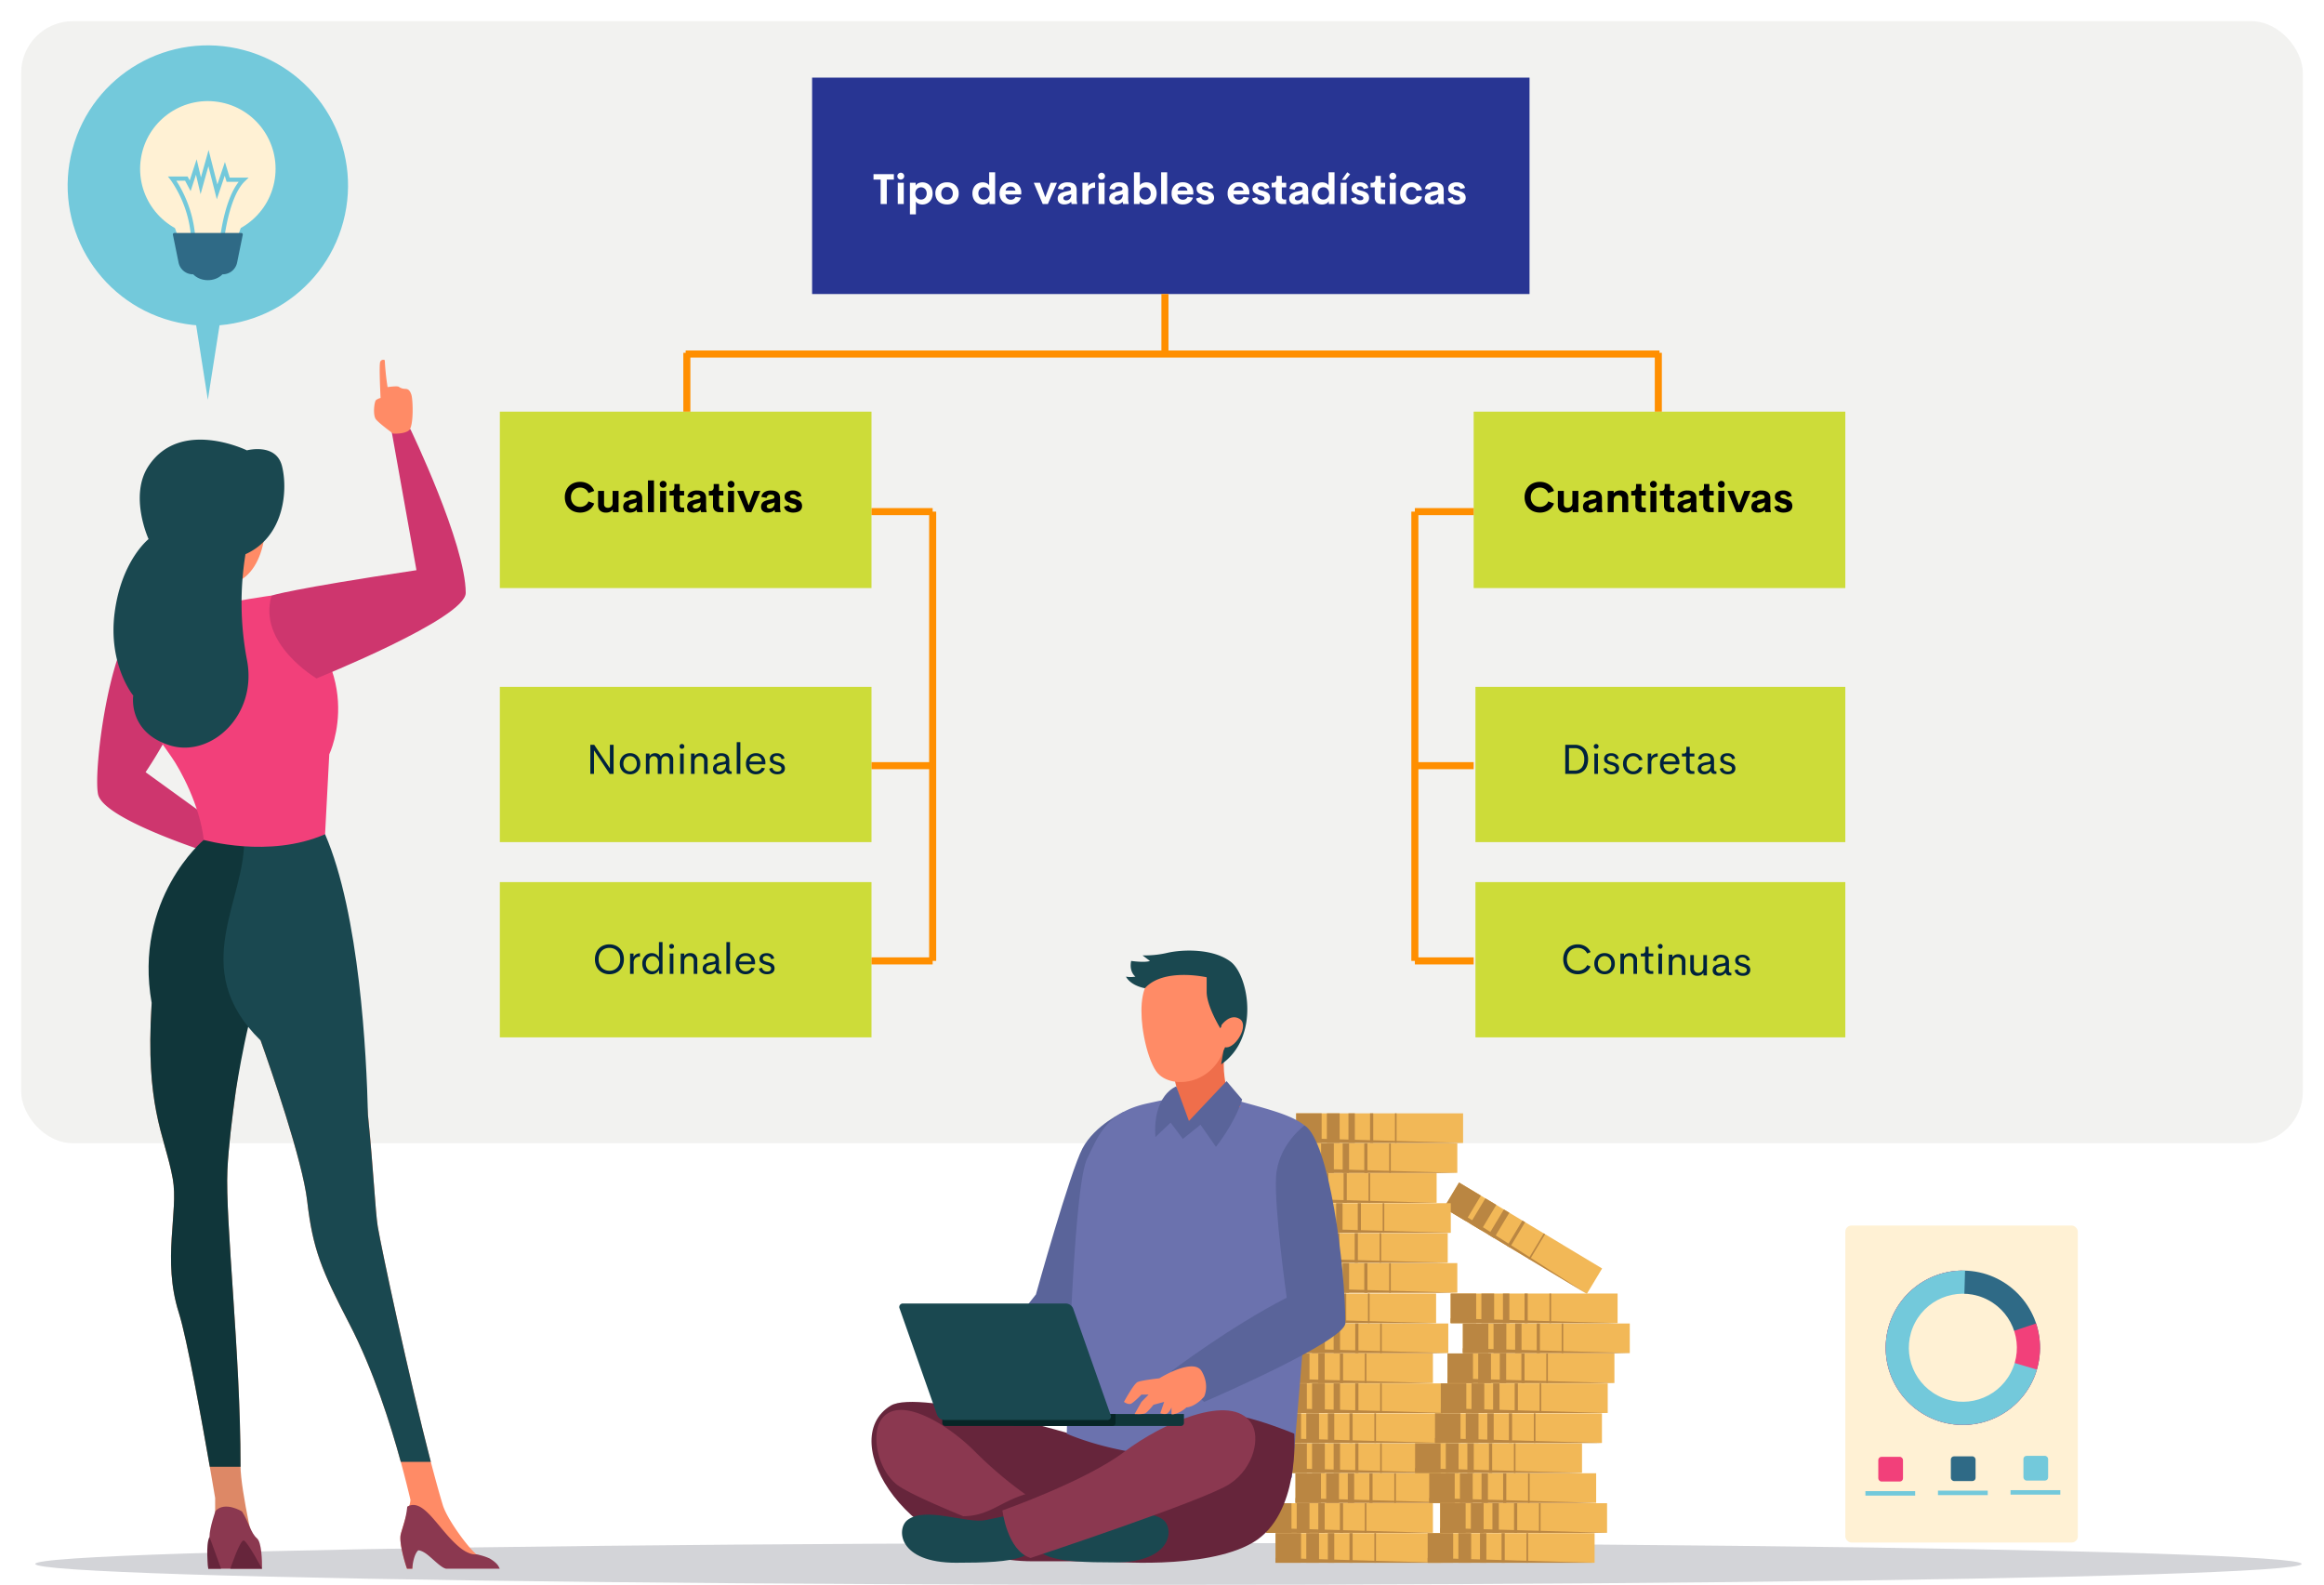 <svg xmlns="http://www.w3.org/2000/svg" xmlns:xlink="http://www.w3.org/1999/xlink" width="988" height="673.743" viewBox="0 0 988 673.743">
  <defs>
    <filter id="Rectángulo_3709" x="0" y="0" width="988" height="495" filterUnits="userSpaceOnUse">
      <feOffset dy="3" input="SourceAlpha"/>
      <feGaussianBlur stdDeviation="3" result="blur"/>
      <feFlood flood-opacity="0.161"/>
      <feComposite operator="in" in2="blur"/>
      <feComposite in="SourceGraphic"/>
    </filter>
  </defs>
  <g id="Grupo_29594" data-name="Grupo 29594" transform="translate(-459.5 -3048)">
    <g id="Grupo_29187" data-name="Grupo 29187" transform="translate(253.5 1994)">
      <g transform="matrix(1, 0, 0, 1, 206, 1054)" filter="url(#Rectángulo_3709)">
        <rect id="Rectángulo_3709-2" data-name="Rectángulo 3709" width="970" height="477" rx="22" transform="translate(9 6)" fill="#f2f2f0"/>
      </g>
    </g>
    <g id="Grupo_28128" data-name="Grupo 28128" transform="translate(13.5 1673)">
      <g id="Grupo_24147" data-name="Grupo 24147" transform="translate(244 -3212)">
        <g id="Grupo_12823" data-name="Grupo 12823" transform="translate(414.5 4762)">
          <rect id="Rectángulo_3055" data-name="Rectángulo 3055" width="158" height="75" fill="#cddc39"/>
        </g>
        <path id="Trazado_49534" data-name="Trazado 49534" d="M0,0H305V92H0Z" transform="translate(547.25 4620)" fill="#283593"/>
        <path id="Trazado_49536" data-name="Trazado 49536" d="M0,0H25" transform="translate(697.25 4712) rotate(90)" fill="none" stroke="#ff8f00" stroke-width="3"/>
        <g id="Grupo_20989" data-name="Grupo 20989" transform="translate(828.5 4762)">
          <rect id="Rectángulo_3055-2" data-name="Rectángulo 3055" width="158" height="75" transform="translate(0)" fill="#cddc39"/>
        </g>
        <path id="Trazado_49537" data-name="Trazado 49537" d="M0,0H157.25V66H0Z" transform="translate(829.25 4879)" fill="#cddc39"/>
        <path id="Trazado_49539" data-name="Trazado 49539" d="M0,0H157.25V66H0Z" transform="translate(829.25 4962)" fill="#cddc39"/>
        <g id="Grupo_12815" data-name="Grupo 12815" transform="translate(548 -618)">
          <line id="Línea_142" data-name="Línea 142" y2="191" transform="translate(255.5 5422.5)" fill="none" stroke="#ff8f00" stroke-width="3"/>
          <line id="Línea_143" data-name="Línea 143" x2="25" transform="translate(255.5 5530.5)" fill="none" stroke="#ff8f00" stroke-width="3"/>
          <line id="Línea_144" data-name="Línea 144" x2="25" transform="translate(255.5 5613.5)" fill="none" stroke="#ff8f00" stroke-width="3"/>
          <line id="Línea_158" data-name="Línea 158" x2="25" transform="translate(255.5 5422.5)" fill="none" stroke="#ff8f00" stroke-width="3"/>
        </g>
        <g id="Grupo_12821" data-name="Grupo 12821" transform="translate(130 -1616)">
          <line id="Línea_142-2" data-name="Línea 142" x1="414" transform="translate(363.5 6353.5)" fill="none" stroke="#ff8f00" stroke-width="3"/>
          <line id="Línea_143-2" data-name="Línea 143" x2="25" transform="translate(777 6353) rotate(90)" fill="none" stroke="#ff8f00" stroke-width="3"/>
          <line id="Línea_151" data-name="Línea 151" x2="25" transform="translate(364 6353) rotate(90)" fill="none" stroke="#ff8f00" stroke-width="3"/>
        </g>
        <path id="Trazado_49542" data-name="Trazado 49542" d="M0,0H158V66H0Z" transform="translate(414.5 4879)" fill="#cddc39"/>
        <path id="Trazado_49543" data-name="Trazado 49543" d="M0,0H158V66H0Z" transform="translate(414.5 4962)" fill="#cddc39"/>
        <g id="Grupo_29589" data-name="Grupo 29589" transform="translate(317 -618)">
          <line id="Línea_142-3" data-name="Línea 142" y2="191" transform="translate(281.5 5422.5)" fill="none" stroke="#ff8f00" stroke-width="3"/>
          <line id="Línea_143-3" data-name="Línea 143" x1="26" transform="translate(255.5 5530.5)" fill="none" stroke="#ff8f00" stroke-width="3"/>
          <line id="Línea_144-2" data-name="Línea 144" x1="26" transform="translate(255.5 5613.5)" fill="none" stroke="#ff8f00" stroke-width="3"/>
          <line id="Línea_158-2" data-name="Línea 158" x1="26" transform="translate(255.5 5422.5)" fill="none" stroke="#ff8f00" stroke-width="3"/>
        </g>
      </g>
      <path id="Trazado_57649" data-name="Trazado 57649" d="M9.009,4.3V6.62H5.994V17H3.384V6.62H.352V4.3Zm2.953,2.312a1.421,1.421,0,0,1-1.037-.426,1.4,1.4,0,0,1-.431-1.033,1.382,1.382,0,0,1,.435-1.024A1.425,1.425,0,0,1,11.962,3.7a1.463,1.463,0,0,1,1.45,1.45,1.463,1.463,0,0,1-1.45,1.459ZM10.67,17V7.965h2.549V17ZM21.138,7.789a4.394,4.394,0,0,1,1.688.325,4.223,4.223,0,0,1,1.384.914,4.135,4.135,0,0,1,.936,1.49,5.531,5.531,0,0,1,.343,1.982,5.531,5.531,0,0,1-.343,1.982,4.135,4.135,0,0,1-.936,1.49,4.223,4.223,0,0,1-1.384.914,4.394,4.394,0,0,1-1.687.325,3.921,3.921,0,0,1-1.635-.334,2.562,2.562,0,0,1-1.134-.949v5.467H15.838V7.965h2.4l.07,1.213a2.475,2.475,0,0,1,1.129-1.024A3.881,3.881,0,0,1,21.138,7.789Zm-.571,7.321a2.274,2.274,0,0,0,1.709-.708,2.628,2.628,0,0,0,.681-1.9,2.628,2.628,0,0,0-.681-1.9,2.419,2.419,0,0,0-3.432.013,2.629,2.629,0,0,0-.686,1.89,2.629,2.629,0,0,0,.686,1.89A2.278,2.278,0,0,0,20.566,15.11Zm11.039,2.065a5.681,5.681,0,0,1-2.558-.554A4.138,4.138,0,0,1,27.294,15a4.846,4.846,0,0,1-.637-2.522,4.42,4.42,0,0,1,1.371-3.428,5.086,5.086,0,0,1,3.577-1.257,5.1,5.1,0,0,1,3.586,1.257,4.42,4.42,0,0,1,1.371,3.428,4.444,4.444,0,0,1-1.371,3.441A5.088,5.088,0,0,1,31.605,17.176Zm-.026-2.013a2.319,2.319,0,0,0,1.789-.738,2.764,2.764,0,0,0,.681-1.951,2.764,2.764,0,0,0-.681-1.951,2.319,2.319,0,0,0-1.789-.738,2.234,2.234,0,0,0-1.736.743,2.789,2.789,0,0,0-.672,1.947,2.789,2.789,0,0,0,.672,1.947A2.234,2.234,0,0,0,31.579,15.163ZM49.526,3.5h2.531V17h-2.4L49.6,15.822a2.58,2.58,0,0,1-1.147,1.024,3.861,3.861,0,0,1-1.692.365,4.394,4.394,0,0,1-1.687-.325,4.064,4.064,0,0,1-2.32-2.408,5.5,5.5,0,0,1-.343-1.978A5.137,5.137,0,0,1,43,9.982a4.1,4.1,0,0,1,1.578-1.639,4.345,4.345,0,0,1,2.175-.554,3.957,3.957,0,0,1,1.639.33,2.559,2.559,0,0,1,1.129.936ZM47.338,15.11a2.253,2.253,0,0,0,1.709-.721,2.638,2.638,0,0,0,.681-1.89,2.644,2.644,0,0,0-.686-1.894,2.251,2.251,0,0,0-1.705-.725,2.277,2.277,0,0,0-1.718.712,2.644,2.644,0,0,0-.681,1.907,2.631,2.631,0,0,0,.681,1.9A2.277,2.277,0,0,0,47.338,15.11Zm15.838-2.76-.026.606h-6.7a2.339,2.339,0,0,0,.721,1.652,2.3,2.3,0,0,0,1.591.571,2.221,2.221,0,0,0,1.191-.312,1.918,1.918,0,0,0,.76-.91l2.32.343a3.945,3.945,0,0,1-1.582,2.118,4.7,4.7,0,0,1-2.672.756,4.891,4.891,0,0,1-3.52-1.244,4.538,4.538,0,0,1-1.305-3.45,4.565,4.565,0,0,1,1.31-3.45A4.746,4.746,0,0,1,58.7,7.771a4.536,4.536,0,0,1,3.243,1.151A4.517,4.517,0,0,1,63.176,12.351ZM58.72,9.564a2,2,0,0,0-2.2,1.74h4.148a1.9,1.9,0,0,0-.624-1.292A1.978,1.978,0,0,0,58.72,9.564Zm16.937-1.6h2.681L74.487,17h-2.2L68.484,7.965h2.663l2.25,6.179Zm11.057,6.583a8.453,8.453,0,0,0,.22,2.206V17H84.568l-.2-.984a2.938,2.938,0,0,1-1.266.87,4.664,4.664,0,0,1-1.635.29,4.3,4.3,0,0,1-.844-.079,2.868,2.868,0,0,1-.76-.268,2.307,2.307,0,0,1-.628-.47,2.062,2.062,0,0,1-.422-.716,2.853,2.853,0,0,1-.158-.98,2.718,2.718,0,0,1,.167-.98,2.3,2.3,0,0,1,.439-.734,2.666,2.666,0,0,1,.712-.536,5.447,5.447,0,0,1,.9-.387,10.712,10.712,0,0,1,1.072-.281l1.485-.334a1.638,1.638,0,0,0,.672-.286.57.57,0,0,0,.2-.453.932.932,0,0,0-.444-.87,2.073,2.073,0,0,0-1.077-.264,1.549,1.549,0,0,0-1.767,1.38l-2.241-.4a3.034,3.034,0,0,1,1.31-2.061,5.2,5.2,0,0,1,2.839-.664q3.8,0,3.8,3.261Zm-4.456.914a2.036,2.036,0,0,0,1.564-.655,2.759,2.759,0,0,0,.606-1.938l-2.145.606a2.534,2.534,0,0,0-.9.369.758.758,0,0,0-.312.65.842.842,0,0,0,.334.716A1.382,1.382,0,0,0,82.257,15.462ZM91.6,9.4a2.933,2.933,0,0,1,1.187-1.085,3.62,3.62,0,0,1,1.767-.453v2.259a3.423,3.423,0,0,0-2.162.545,2.379,2.379,0,0,0-.668,1.934V17H89.174V7.965H91.6Zm5.73-2.786a1.421,1.421,0,0,1-1.037-.426,1.4,1.4,0,0,1-.431-1.033A1.382,1.382,0,0,1,96.3,4.128,1.425,1.425,0,0,1,97.33,3.7a1.463,1.463,0,0,1,1.45,1.45,1.463,1.463,0,0,1-1.45,1.459ZM96.038,17V7.965h2.549V17Zm12.577-2.452a8.453,8.453,0,0,0,.22,2.206V17h-2.364l-.2-.984a2.938,2.938,0,0,1-1.266.87,4.664,4.664,0,0,1-1.635.29,4.3,4.3,0,0,1-.844-.079,2.868,2.868,0,0,1-.76-.268,2.307,2.307,0,0,1-.628-.47,2.062,2.062,0,0,1-.422-.716,2.853,2.853,0,0,1-.158-.98,2.718,2.718,0,0,1,.167-.98,2.3,2.3,0,0,1,.439-.734,2.666,2.666,0,0,1,.712-.536,5.447,5.447,0,0,1,.9-.387,10.712,10.712,0,0,1,1.072-.281l1.485-.334a1.638,1.638,0,0,0,.672-.286.57.57,0,0,0,.2-.453.932.932,0,0,0-.444-.87,2.073,2.073,0,0,0-1.077-.264,1.549,1.549,0,0,0-1.767,1.38l-2.241-.4a3.034,3.034,0,0,1,1.31-2.061,5.2,5.2,0,0,1,2.839-.664q3.8,0,3.8,3.261Zm-4.456.914a2.036,2.036,0,0,0,1.564-.655,2.759,2.759,0,0,0,.606-1.938l-2.145.606a2.534,2.534,0,0,0-.9.369.758.758,0,0,0-.312.65.842.842,0,0,0,.334.716A1.382,1.382,0,0,0,104.159,15.462Zm12.226-7.673a4.372,4.372,0,0,1,1.679.325,4.064,4.064,0,0,1,2.32,2.408,5.5,5.5,0,0,1,.343,1.978,5.5,5.5,0,0,1-.343,1.978,4.064,4.064,0,0,1-2.32,2.408,4.372,4.372,0,0,1-1.679.325,3.9,3.9,0,0,1-1.709-.365,2.527,2.527,0,0,1-1.138-1.024L113.476,17h-2.4V3.5h2.531V9.063a2.522,2.522,0,0,1,1.129-.94A3.973,3.973,0,0,1,116.385,7.789ZM115.8,15.11a2.277,2.277,0,0,0,1.718-.712,2.631,2.631,0,0,0,.681-1.9,2.644,2.644,0,0,0-.681-1.907,2.277,2.277,0,0,0-1.718-.712,2.251,2.251,0,0,0-1.705.725,2.644,2.644,0,0,0-.686,1.894,2.638,2.638,0,0,0,.681,1.89A2.253,2.253,0,0,0,115.8,15.11ZM122.634,17V3.5h2.558V17Zm13.676-4.649-.026.606h-6.7a2.339,2.339,0,0,0,.721,1.652,2.3,2.3,0,0,0,1.591.571,2.221,2.221,0,0,0,1.191-.312,1.918,1.918,0,0,0,.76-.91l2.32.343a3.945,3.945,0,0,1-1.582,2.118,4.7,4.7,0,0,1-2.672.756,4.891,4.891,0,0,1-3.52-1.244,4.538,4.538,0,0,1-1.305-3.45,4.565,4.565,0,0,1,1.31-3.45,4.746,4.746,0,0,1,3.437-1.261,4.536,4.536,0,0,1,3.243,1.151A4.517,4.517,0,0,1,136.31,12.351Zm-4.456-2.786a2,2,0,0,0-2.2,1.74H133.8a1.9,1.9,0,0,0-.624-1.292A1.978,1.978,0,0,0,131.854,9.564Zm9.563,7.611a5.049,5.049,0,0,1-2.637-.633,2.675,2.675,0,0,1-1.292-1.881l2.118-.6a1.7,1.7,0,0,0,1.811,1.345,1.87,1.87,0,0,0,.923-.207.719.719,0,0,0,.36-.7.739.739,0,0,0-.149-.466,1.183,1.183,0,0,0-.461-.334,5.749,5.749,0,0,0-.615-.237q-.3-.1-.8-.233t-.835-.259a5.593,5.593,0,0,1-.8-.338,3.393,3.393,0,0,1-.659-.466,1.878,1.878,0,0,1-.492-.708,2.552,2.552,0,0,1-.171-.967,2.308,2.308,0,0,1,.98-2.021,4.379,4.379,0,0,1,2.562-.686,4.489,4.489,0,0,1,2.364.58,2.625,2.625,0,0,1,1.213,1.811l-1.96.439a1.535,1.535,0,0,0-1.608-1.143,1.761,1.761,0,0,0-.888.2.649.649,0,0,0-.352.6.685.685,0,0,0,.053.272.539.539,0,0,0,.185.22,2.692,2.692,0,0,0,.255.167,1.923,1.923,0,0,0,.36.145q.237.075.4.114l.461.119.47.123q.483.132.848.264a4.967,4.967,0,0,1,.778.369,2.792,2.792,0,0,1,.681.532,2.372,2.372,0,0,1,.444.747,2.759,2.759,0,0,1,.176,1.006,2.718,2.718,0,0,1-.3,1.31,2.276,2.276,0,0,1-.831.883,4.043,4.043,0,0,1-1.173.475A6.087,6.087,0,0,1,141.416,17.176Zm18.712-4.825-.026.606h-6.7a2.339,2.339,0,0,0,.721,1.652,2.3,2.3,0,0,0,1.591.571,2.221,2.221,0,0,0,1.191-.312,1.918,1.918,0,0,0,.76-.91l2.32.343a3.945,3.945,0,0,1-1.582,2.118,4.7,4.7,0,0,1-2.672.756,4.891,4.891,0,0,1-3.52-1.244,4.538,4.538,0,0,1-1.305-3.45,4.565,4.565,0,0,1,1.31-3.45,4.746,4.746,0,0,1,3.437-1.261A4.536,4.536,0,0,1,158.9,8.923,4.517,4.517,0,0,1,160.128,12.351Zm-4.456-2.786a2,2,0,0,0-2.2,1.74h4.148A1.9,1.9,0,0,0,157,10.013,1.978,1.978,0,0,0,155.672,9.564Zm9.563,7.611a5.049,5.049,0,0,1-2.637-.633,2.675,2.675,0,0,1-1.292-1.881l2.118-.6a1.7,1.7,0,0,0,1.811,1.345,1.87,1.87,0,0,0,.923-.207.719.719,0,0,0,.36-.7.739.739,0,0,0-.149-.466,1.183,1.183,0,0,0-.461-.334,5.749,5.749,0,0,0-.615-.237q-.3-.1-.8-.233t-.835-.259a5.593,5.593,0,0,1-.8-.338,3.393,3.393,0,0,1-.659-.466,1.878,1.878,0,0,1-.492-.708,2.552,2.552,0,0,1-.171-.967,2.308,2.308,0,0,1,.98-2.021,4.379,4.379,0,0,1,2.562-.686,4.489,4.489,0,0,1,2.364.58,2.625,2.625,0,0,1,1.213,1.811l-1.96.439a1.535,1.535,0,0,0-1.608-1.143,1.761,1.761,0,0,0-.888.2.649.649,0,0,0-.352.6.685.685,0,0,0,.053.272.539.539,0,0,0,.185.22,2.692,2.692,0,0,0,.255.167,1.923,1.923,0,0,0,.36.145q.237.075.4.114l.461.119.47.123q.483.132.848.264a4.967,4.967,0,0,1,.778.369,2.792,2.792,0,0,1,.681.532,2.372,2.372,0,0,1,.444.747,2.759,2.759,0,0,1,.176,1.006,2.718,2.718,0,0,1-.3,1.31,2.276,2.276,0,0,1-.831.883,4.043,4.043,0,0,1-1.173.475A6.087,6.087,0,0,1,165.234,17.176Zm8.9-.176a2.729,2.729,0,0,1-2.039-.734,2.854,2.854,0,0,1-.721-2.087V9.907H169.6V7.965h.571a1.491,1.491,0,0,0,1.125-.378,1.946,1.946,0,0,0,.36-1.345v-1.2h2.285V7.965h1.863V9.907h-1.863v4q0,1.169,1.046,1.169h.817V17Zm11-2.452a8.453,8.453,0,0,0,.22,2.206V17H183l-.2-.984a2.938,2.938,0,0,1-1.266.87,4.664,4.664,0,0,1-1.635.29,4.3,4.3,0,0,1-.844-.079,2.868,2.868,0,0,1-.76-.268,2.307,2.307,0,0,1-.628-.47,2.062,2.062,0,0,1-.422-.716,2.853,2.853,0,0,1-.158-.98,2.718,2.718,0,0,1,.167-.98,2.3,2.3,0,0,1,.439-.734,2.666,2.666,0,0,1,.712-.536,5.447,5.447,0,0,1,.9-.387,10.712,10.712,0,0,1,1.072-.281l1.485-.334a1.638,1.638,0,0,0,.672-.286.57.57,0,0,0,.2-.453.932.932,0,0,0-.444-.87,2.073,2.073,0,0,0-1.077-.264,1.549,1.549,0,0,0-1.767,1.38l-2.241-.4a3.034,3.034,0,0,1,1.31-2.061,5.2,5.2,0,0,1,2.839-.664q3.8,0,3.8,3.261Zm-4.456.914a2.036,2.036,0,0,0,1.564-.655,2.759,2.759,0,0,0,.606-1.938l-2.145.606a2.534,2.534,0,0,0-.9.369.758.758,0,0,0-.312.65.842.842,0,0,0,.334.716A1.382,1.382,0,0,0,180.686,15.462ZM193.808,3.5h2.531V17h-2.4l-.062-1.178a2.58,2.58,0,0,1-1.147,1.024,3.861,3.861,0,0,1-1.692.365,4.394,4.394,0,0,1-1.687-.325,4.064,4.064,0,0,1-2.32-2.408,5.5,5.5,0,0,1-.343-1.978,5.137,5.137,0,0,1,.6-2.518,4.1,4.1,0,0,1,1.578-1.639,4.345,4.345,0,0,1,2.175-.554,3.957,3.957,0,0,1,1.639.33,2.559,2.559,0,0,1,1.129.936Zm-2.188,11.61a2.253,2.253,0,0,0,1.709-.721,2.638,2.638,0,0,0,.681-1.89,2.644,2.644,0,0,0-.686-1.894,2.251,2.251,0,0,0-1.705-.725,2.277,2.277,0,0,0-1.718.712,2.644,2.644,0,0,0-.681,1.907,2.631,2.631,0,0,0,.681,1.9A2.277,2.277,0,0,0,191.619,15.11Zm7.84-8.385,2.3-3.234,1.248.879-2,2.355ZM198.958,17V7.965h2.549V17Zm8.35.176a5.049,5.049,0,0,1-2.637-.633,2.675,2.675,0,0,1-1.292-1.881l2.118-.6a1.7,1.7,0,0,0,1.811,1.345,1.87,1.87,0,0,0,.923-.207.719.719,0,0,0,.36-.7.739.739,0,0,0-.149-.466,1.183,1.183,0,0,0-.461-.334,5.749,5.749,0,0,0-.615-.237q-.3-.1-.8-.233t-.835-.259a5.593,5.593,0,0,1-.8-.338,3.393,3.393,0,0,1-.659-.466,1.878,1.878,0,0,1-.492-.708,2.552,2.552,0,0,1-.171-.967,2.308,2.308,0,0,1,.98-2.021,4.379,4.379,0,0,1,2.562-.686,4.489,4.489,0,0,1,2.364.58,2.625,2.625,0,0,1,1.213,1.811l-1.96.439a1.535,1.535,0,0,0-1.608-1.143,1.761,1.761,0,0,0-.888.2.649.649,0,0,0-.352.6.685.685,0,0,0,.053.272.539.539,0,0,0,.185.22,2.692,2.692,0,0,0,.255.167,1.923,1.923,0,0,0,.36.145q.237.075.4.114l.461.119.47.123q.483.132.848.264a4.967,4.967,0,0,1,.778.369,2.792,2.792,0,0,1,.681.532,2.372,2.372,0,0,1,.444.747,2.759,2.759,0,0,1,.176,1.006,2.718,2.718,0,0,1-.3,1.31,2.276,2.276,0,0,1-.831.883,4.043,4.043,0,0,1-1.173.475A6.087,6.087,0,0,1,207.308,17.176Zm8.9-.176a2.729,2.729,0,0,1-2.039-.734,2.854,2.854,0,0,1-.721-2.087V9.907h-1.775V7.965h.571a1.491,1.491,0,0,0,1.125-.378,1.946,1.946,0,0,0,.36-1.345v-1.2h2.285V7.965h1.863V9.907h-1.863v4q0,1.169,1.046,1.169h.817V17Zm4.922-10.389a1.421,1.421,0,0,1-1.037-.426,1.4,1.4,0,0,1-.431-1.033,1.382,1.382,0,0,1,.435-1.024,1.425,1.425,0,0,1,1.033-.426,1.463,1.463,0,0,1,1.45,1.45,1.463,1.463,0,0,1-1.45,1.459ZM219.841,17V7.965h2.549V17Zm9.255.167a4.827,4.827,0,0,1-3.489-1.3,4.493,4.493,0,0,1-1.354-3.393A4.483,4.483,0,0,1,225.6,9.081a5.364,5.364,0,0,1,6.42-.422,3.885,3.885,0,0,1,1.512,2.452l-2.338.255a2,2,0,0,0-.756-1.187,2.3,2.3,0,0,0-1.371-.4,2.072,2.072,0,0,0-1.652.738,2.894,2.894,0,0,0-.633,1.951,2.9,2.9,0,0,0,.633,1.947,2.067,2.067,0,0,0,1.652.743,2.278,2.278,0,0,0,1.367-.4,2.05,2.05,0,0,0,.76-1.187l2.338.255a3.9,3.9,0,0,1-1.525,2.452A4.8,4.8,0,0,1,229.1,17.167Zm13.649-2.619a8.453,8.453,0,0,0,.22,2.206V17H240.6l-.2-.984a2.938,2.938,0,0,1-1.266.87,4.664,4.664,0,0,1-1.635.29,4.3,4.3,0,0,1-.844-.079,2.868,2.868,0,0,1-.76-.268,2.307,2.307,0,0,1-.628-.47,2.062,2.062,0,0,1-.422-.716,2.853,2.853,0,0,1-.158-.98,2.718,2.718,0,0,1,.167-.98,2.3,2.3,0,0,1,.439-.734,2.666,2.666,0,0,1,.712-.536,5.447,5.447,0,0,1,.9-.387,10.712,10.712,0,0,1,1.072-.281l1.485-.334a1.638,1.638,0,0,0,.672-.286.57.57,0,0,0,.2-.453.932.932,0,0,0-.444-.87,2.073,2.073,0,0,0-1.077-.264,1.549,1.549,0,0,0-1.767,1.38l-2.241-.4a3.034,3.034,0,0,1,1.31-2.061,5.2,5.2,0,0,1,2.839-.664q3.8,0,3.8,3.261Zm-4.456.914a2.036,2.036,0,0,0,1.564-.655,2.759,2.759,0,0,0,.606-1.938l-2.145.606a2.534,2.534,0,0,0-.9.369.758.758,0,0,0-.312.65.842.842,0,0,0,.334.716A1.382,1.382,0,0,0,238.289,15.462Zm10.1,1.714a5.049,5.049,0,0,1-2.637-.633,2.675,2.675,0,0,1-1.292-1.881l2.118-.6a1.7,1.7,0,0,0,1.811,1.345,1.87,1.87,0,0,0,.923-.207.719.719,0,0,0,.36-.7.739.739,0,0,0-.149-.466,1.183,1.183,0,0,0-.461-.334,5.749,5.749,0,0,0-.615-.237q-.3-.1-.8-.233t-.835-.259a5.593,5.593,0,0,1-.8-.338,3.393,3.393,0,0,1-.659-.466,1.878,1.878,0,0,1-.492-.708,2.552,2.552,0,0,1-.171-.967,2.308,2.308,0,0,1,.98-2.021,4.379,4.379,0,0,1,2.562-.686,4.489,4.489,0,0,1,2.364.58,2.625,2.625,0,0,1,1.213,1.811l-1.96.439a1.535,1.535,0,0,0-1.608-1.143,1.761,1.761,0,0,0-.888.2.649.649,0,0,0-.352.6.685.685,0,0,0,.053.272.539.539,0,0,0,.185.22,2.692,2.692,0,0,0,.255.167,1.923,1.923,0,0,0,.36.145q.237.075.4.114l.461.119.47.123q.483.132.848.264a4.967,4.967,0,0,1,.778.369,2.792,2.792,0,0,1,.681.532,2.372,2.372,0,0,1,.444.747,2.759,2.759,0,0,1,.176,1.006,2.718,2.718,0,0,1-.3,1.31,2.276,2.276,0,0,1-.831.883,4.043,4.043,0,0,1-1.173.475A6.087,6.087,0,0,1,248.388,17.176Z" transform="translate(817 1444.731)" fill="#fff"/>
      <path id="Trazado_57651" data-name="Trazado 57651" d="M122.2,17.176a7.089,7.089,0,0,1-2.588-.466,6.087,6.087,0,0,1-2.061-1.3,5.864,5.864,0,0,1-1.354-2.065,7.2,7.2,0,0,1-.492-2.7,6.879,6.879,0,0,1,.844-3.45,5.744,5.744,0,0,1,2.316-2.281,6.935,6.935,0,0,1,3.335-.791,6.739,6.739,0,0,1,3.727,1.028,5.629,5.629,0,0,1,2.276,2.83l-2.461.9a3.479,3.479,0,0,0-1.362-1.714,3.891,3.891,0,0,0-2.18-.615,3.73,3.73,0,0,0-2.777,1.107,4.075,4.075,0,0,0-1.09,2.988,4.081,4.081,0,0,0,1.094,2.993A3.726,3.726,0,0,0,122.2,14.75a3.876,3.876,0,0,0,2.175-.62,3.5,3.5,0,0,0,1.367-1.718l2.461.9a5.652,5.652,0,0,1-2.276,2.834A6.718,6.718,0,0,1,122.2,17.176Zm13.816-9.211h2.531V17h-2.4l-.062-1.09a3.45,3.45,0,0,1-2.874,1.266,3.522,3.522,0,0,1-2.5-.813,3.014,3.014,0,0,1-.87-2.316V7.965h2.54V13.5a1.562,1.562,0,0,0,.453,1.239,1.718,1.718,0,0,0,1.173.4,2.038,2.038,0,0,0,1.437-.514,2.209,2.209,0,0,0,.567-1.674Zm12.56,6.583a8.453,8.453,0,0,0,.22,2.206V17h-2.364l-.2-.984a2.938,2.938,0,0,1-1.266.87,4.664,4.664,0,0,1-1.635.29,4.3,4.3,0,0,1-.844-.079,2.868,2.868,0,0,1-.76-.268,2.307,2.307,0,0,1-.628-.47,2.062,2.062,0,0,1-.422-.716,2.853,2.853,0,0,1-.158-.98,2.718,2.718,0,0,1,.167-.98,2.3,2.3,0,0,1,.439-.734,2.666,2.666,0,0,1,.712-.536,5.447,5.447,0,0,1,.9-.387,10.712,10.712,0,0,1,1.072-.281l1.485-.334a1.638,1.638,0,0,0,.672-.286.57.57,0,0,0,.2-.453.932.932,0,0,0-.444-.87,2.073,2.073,0,0,0-1.077-.264,1.549,1.549,0,0,0-1.767,1.38l-2.241-.4a3.034,3.034,0,0,1,1.31-2.061,5.2,5.2,0,0,1,2.839-.664q3.8,0,3.8,3.261Zm-4.456.914a2.036,2.036,0,0,0,1.564-.655,2.759,2.759,0,0,0,.606-1.938l-2.145.606a2.534,2.534,0,0,0-.9.369.758.758,0,0,0-.312.65.842.842,0,0,0,.334.716A1.382,1.382,0,0,0,144.124,15.462ZM151.041,17V3.5H153.6V17ZM157.51,6.611a1.421,1.421,0,0,1-1.037-.426,1.4,1.4,0,0,1-.431-1.033,1.382,1.382,0,0,1,.435-1.024A1.425,1.425,0,0,1,157.51,3.7a1.463,1.463,0,0,1,1.45,1.45,1.463,1.463,0,0,1-1.45,1.459ZM156.218,17V7.965h2.549V17Zm8.534,0a2.729,2.729,0,0,1-2.039-.734,2.854,2.854,0,0,1-.721-2.087V9.907h-1.775V7.965h.571a1.491,1.491,0,0,0,1.125-.378,1.946,1.946,0,0,0,.36-1.345v-1.2h2.285V7.965h1.863V9.907h-1.863v4q0,1.169,1.046,1.169h.817V17Zm11-2.452a8.453,8.453,0,0,0,.22,2.206V17h-2.364l-.2-.984a2.938,2.938,0,0,1-1.266.87,4.664,4.664,0,0,1-1.635.29,4.3,4.3,0,0,1-.844-.079,2.868,2.868,0,0,1-.76-.268,2.307,2.307,0,0,1-.628-.47,2.062,2.062,0,0,1-.422-.716,2.853,2.853,0,0,1-.158-.98,2.718,2.718,0,0,1,.167-.98,2.3,2.3,0,0,1,.439-.734,2.666,2.666,0,0,1,.712-.536,5.447,5.447,0,0,1,.9-.387,10.712,10.712,0,0,1,1.072-.281l1.485-.334a1.638,1.638,0,0,0,.672-.286.57.57,0,0,0,.2-.453.932.932,0,0,0-.444-.87,2.073,2.073,0,0,0-1.077-.264,1.549,1.549,0,0,0-1.767,1.38l-2.241-.4a3.034,3.034,0,0,1,1.31-2.061,5.2,5.2,0,0,1,2.839-.664q3.8,0,3.8,3.261Zm-4.456.914a2.036,2.036,0,0,0,1.564-.655,2.759,2.759,0,0,0,.606-1.938l-2.145.606a2.534,2.534,0,0,0-.9.369.758.758,0,0,0-.312.65.842.842,0,0,0,.334.716A1.382,1.382,0,0,0,171.3,15.462ZM181.46,17a2.729,2.729,0,0,1-2.039-.734,2.854,2.854,0,0,1-.721-2.087V9.907h-1.775V7.965h.571a1.491,1.491,0,0,0,1.125-.378,1.946,1.946,0,0,0,.36-1.345v-1.2h2.285V7.965h1.863V9.907h-1.863v4q0,1.169,1.046,1.169h.817V17Zm4.922-10.389a1.421,1.421,0,0,1-1.037-.426,1.4,1.4,0,0,1-.431-1.033,1.382,1.382,0,0,1,.435-1.024,1.425,1.425,0,0,1,1.033-.426,1.463,1.463,0,0,1,1.45,1.45,1.463,1.463,0,0,1-1.45,1.459ZM185.09,17V7.965h2.549V17Zm11.048-9.035h2.681L194.969,17h-2.2l-3.806-9.035h2.663l2.25,6.179Zm11.057,6.583a8.453,8.453,0,0,0,.22,2.206V17H205.05l-.2-.984a2.938,2.938,0,0,1-1.266.87,4.664,4.664,0,0,1-1.635.29,4.3,4.3,0,0,1-.844-.079,2.868,2.868,0,0,1-.76-.268,2.307,2.307,0,0,1-.628-.47,2.062,2.062,0,0,1-.422-.716,2.853,2.853,0,0,1-.158-.98,2.718,2.718,0,0,1,.167-.98,2.3,2.3,0,0,1,.439-.734,2.666,2.666,0,0,1,.712-.536,5.447,5.447,0,0,1,.9-.387,10.712,10.712,0,0,1,1.072-.281l1.485-.334a1.638,1.638,0,0,0,.672-.286.57.57,0,0,0,.2-.453.932.932,0,0,0-.444-.87,2.073,2.073,0,0,0-1.077-.264,1.549,1.549,0,0,0-1.767,1.38l-2.241-.4a3.034,3.034,0,0,1,1.31-2.061,5.2,5.2,0,0,1,2.839-.664q3.8,0,3.8,3.261Zm-4.456.914a2.036,2.036,0,0,0,1.564-.655,2.759,2.759,0,0,0,.606-1.938l-2.145.606a2.534,2.534,0,0,0-.9.369.758.758,0,0,0-.312.65.842.842,0,0,0,.334.716A1.382,1.382,0,0,0,202.738,15.462Zm10.1,1.714a5.049,5.049,0,0,1-2.637-.633,2.675,2.675,0,0,1-1.292-1.881l2.118-.6a1.7,1.7,0,0,0,1.811,1.345,1.87,1.87,0,0,0,.923-.207.719.719,0,0,0,.36-.7.739.739,0,0,0-.149-.466,1.183,1.183,0,0,0-.461-.334,5.749,5.749,0,0,0-.615-.237q-.3-.1-.8-.233t-.835-.259a5.593,5.593,0,0,1-.8-.338,3.393,3.393,0,0,1-.659-.466,1.878,1.878,0,0,1-.492-.708,2.552,2.552,0,0,1-.171-.967,2.308,2.308,0,0,1,.98-2.021,4.379,4.379,0,0,1,2.562-.686,4.489,4.489,0,0,1,2.364.58,2.625,2.625,0,0,1,1.213,1.811l-1.96.439a1.535,1.535,0,0,0-1.608-1.143,1.761,1.761,0,0,0-.888.2.649.649,0,0,0-.352.6.685.685,0,0,0,.053.272.539.539,0,0,0,.185.22,2.692,2.692,0,0,0,.255.167,1.923,1.923,0,0,0,.36.145q.237.075.4.114l.461.119.47.123q.483.132.848.264a4.967,4.967,0,0,1,.778.369,2.792,2.792,0,0,1,.681.532,2.372,2.372,0,0,1,.444.747,2.759,2.759,0,0,1,.176,1.006,2.718,2.718,0,0,1-.3,1.31,2.276,2.276,0,0,1-.831.883,4.043,4.043,0,0,1-1.173.475A6.087,6.087,0,0,1,212.837,17.176Z" transform="translate(570.423 1575.73)"/>
      <path id="Trazado_57647" data-name="Trazado 57647" d="M115.718,17.176a7.089,7.089,0,0,1-2.588-.466,6.087,6.087,0,0,1-2.061-1.3,5.864,5.864,0,0,1-1.354-2.065,7.2,7.2,0,0,1-.492-2.7,6.879,6.879,0,0,1,.844-3.45,5.744,5.744,0,0,1,2.316-2.281,6.935,6.935,0,0,1,3.335-.791,6.739,6.739,0,0,1,3.727,1.028,5.629,5.629,0,0,1,2.276,2.83l-2.461.9A3.479,3.479,0,0,0,117.9,7.165a3.891,3.891,0,0,0-2.18-.615,3.73,3.73,0,0,0-2.777,1.107,4.075,4.075,0,0,0-1.09,2.988,4.081,4.081,0,0,0,1.094,2.993,3.726,3.726,0,0,0,2.773,1.112,3.876,3.876,0,0,0,2.175-.62,3.5,3.5,0,0,0,1.367-1.718l2.461.9a5.652,5.652,0,0,1-2.276,2.834A6.718,6.718,0,0,1,115.718,17.176Zm13.816-9.211h2.531V17h-2.4l-.062-1.09a3.45,3.45,0,0,1-2.874,1.266,3.522,3.522,0,0,1-2.5-.813,3.014,3.014,0,0,1-.87-2.316V7.965h2.54V13.5a1.562,1.562,0,0,0,.453,1.239,1.718,1.718,0,0,0,1.173.4,2.038,2.038,0,0,0,1.437-.514,2.209,2.209,0,0,0,.567-1.674Zm12.56,6.583a8.453,8.453,0,0,0,.22,2.206V17h-2.364l-.2-.984a2.938,2.938,0,0,1-1.266.87,4.664,4.664,0,0,1-1.635.29A4.3,4.3,0,0,1,136,17.1a2.868,2.868,0,0,1-.76-.268,2.307,2.307,0,0,1-.628-.47,2.062,2.062,0,0,1-.422-.716,2.853,2.853,0,0,1-.158-.98,2.718,2.718,0,0,1,.167-.98,2.3,2.3,0,0,1,.439-.734,2.666,2.666,0,0,1,.712-.536,5.447,5.447,0,0,1,.9-.387,10.712,10.712,0,0,1,1.072-.281l1.485-.334a1.638,1.638,0,0,0,.672-.286.57.57,0,0,0,.2-.453.932.932,0,0,0-.444-.87,2.073,2.073,0,0,0-1.077-.264,1.549,1.549,0,0,0-1.767,1.38l-2.241-.4a3.034,3.034,0,0,1,1.31-2.061,5.2,5.2,0,0,1,2.839-.664q3.8,0,3.8,3.261Zm-4.456.914a2.036,2.036,0,0,0,1.564-.655,2.759,2.759,0,0,0,.606-1.938l-2.145.606a2.534,2.534,0,0,0-.9.369.758.758,0,0,0-.312.65.842.842,0,0,0,.334.716A1.382,1.382,0,0,0,137.638,15.462ZM149.89,7.789a3.522,3.522,0,0,1,2.5.813,3.014,3.014,0,0,1,.87,2.316V17h-2.54V11.463a1.574,1.574,0,0,0-.453-1.248,1.705,1.705,0,0,0-1.165-.4,2.379,2.379,0,0,0-.756.114,1.942,1.942,0,0,0-.633.356,1.573,1.573,0,0,0-.453.681,3.15,3.15,0,0,0-.171,1.046V17h-2.531V7.965h2.531v1A3.481,3.481,0,0,1,149.89,7.789ZM159.074,17a2.729,2.729,0,0,1-2.039-.734,2.854,2.854,0,0,1-.721-2.087V9.907h-1.775V7.965h.571a1.491,1.491,0,0,0,1.125-.378,1.946,1.946,0,0,0,.36-1.345v-1.2h2.285V7.965h1.863V9.907h-1.863v4q0,1.169,1.046,1.169h.817V17ZM164,6.611a1.421,1.421,0,0,1-1.037-.426,1.4,1.4,0,0,1-.431-1.033,1.382,1.382,0,0,1,.435-1.024A1.425,1.425,0,0,1,164,3.7a1.463,1.463,0,0,1,1.45,1.45A1.463,1.463,0,0,1,164,6.611ZM162.7,17V7.965h2.549V17Zm8.534,0a2.729,2.729,0,0,1-2.039-.734,2.854,2.854,0,0,1-.721-2.087V9.907H166.7V7.965h.571a1.491,1.491,0,0,0,1.125-.378,1.946,1.946,0,0,0,.36-1.345v-1.2h2.285V7.965h1.863V9.907h-1.863v4q0,1.169,1.046,1.169h.817V17Zm11-2.452a8.453,8.453,0,0,0,.22,2.206V17H180.1l-.2-.984a2.938,2.938,0,0,1-1.266.87,4.664,4.664,0,0,1-1.635.29,4.3,4.3,0,0,1-.844-.079,2.868,2.868,0,0,1-.76-.268,2.307,2.307,0,0,1-.628-.47,2.062,2.062,0,0,1-.422-.716,2.853,2.853,0,0,1-.158-.98,2.718,2.718,0,0,1,.167-.98,2.3,2.3,0,0,1,.439-.734,2.666,2.666,0,0,1,.712-.536,5.447,5.447,0,0,1,.9-.387,10.712,10.712,0,0,1,1.072-.281l1.485-.334a1.638,1.638,0,0,0,.672-.286.57.57,0,0,0,.2-.453.932.932,0,0,0-.444-.87,2.073,2.073,0,0,0-1.077-.264,1.549,1.549,0,0,0-1.767,1.38l-2.241-.4a3.034,3.034,0,0,1,1.31-2.061,5.2,5.2,0,0,1,2.839-.664q3.8,0,3.8,3.261Zm-4.456.914a2.036,2.036,0,0,0,1.564-.655,2.759,2.759,0,0,0,.606-1.938l-2.145.606a2.534,2.534,0,0,0-.9.369.758.758,0,0,0-.312.65.842.842,0,0,0,.334.716A1.382,1.382,0,0,0,177.786,15.462ZM187.946,17a2.729,2.729,0,0,1-2.039-.734,2.854,2.854,0,0,1-.721-2.087V9.907h-1.775V7.965h.571a1.491,1.491,0,0,0,1.125-.378,1.946,1.946,0,0,0,.36-1.345v-1.2h2.285V7.965h1.863V9.907h-1.863v4q0,1.169,1.046,1.169h.817V17Zm4.922-10.389a1.421,1.421,0,0,1-1.037-.426,1.4,1.4,0,0,1-.431-1.033,1.382,1.382,0,0,1,.435-1.024,1.425,1.425,0,0,1,1.033-.426,1.463,1.463,0,0,1,1.45,1.45,1.463,1.463,0,0,1-1.45,1.459ZM191.576,17V7.965h2.549V17Zm11.048-9.035H205.3L201.455,17h-2.2l-3.806-9.035h2.663l2.25,6.179Zm11.057,6.583a8.453,8.453,0,0,0,.22,2.206V17h-2.364l-.2-.984a2.938,2.938,0,0,1-1.266.87,4.664,4.664,0,0,1-1.635.29,4.3,4.3,0,0,1-.844-.079,2.868,2.868,0,0,1-.76-.268,2.307,2.307,0,0,1-.628-.47,2.062,2.062,0,0,1-.422-.716,2.853,2.853,0,0,1-.158-.98,2.718,2.718,0,0,1,.167-.98,2.3,2.3,0,0,1,.439-.734,2.666,2.666,0,0,1,.712-.536,5.447,5.447,0,0,1,.9-.387,10.712,10.712,0,0,1,1.072-.281l1.485-.334a1.638,1.638,0,0,0,.672-.286.57.57,0,0,0,.2-.453.932.932,0,0,0-.444-.87,2.073,2.073,0,0,0-1.077-.264,1.549,1.549,0,0,0-1.767,1.38l-2.241-.4a3.034,3.034,0,0,1,1.31-2.061,5.2,5.2,0,0,1,2.839-.664q3.8,0,3.8,3.261Zm-4.456.914a2.036,2.036,0,0,0,1.564-.655,2.759,2.759,0,0,0,.606-1.938l-2.145.606a2.534,2.534,0,0,0-.9.369.758.758,0,0,0-.312.65.842.842,0,0,0,.334.716A1.382,1.382,0,0,0,209.225,15.462Zm10.1,1.714a5.049,5.049,0,0,1-2.637-.633,2.675,2.675,0,0,1-1.292-1.881l2.118-.6a1.7,1.7,0,0,0,1.811,1.345,1.87,1.87,0,0,0,.923-.207.719.719,0,0,0,.36-.7.739.739,0,0,0-.149-.466A1.183,1.183,0,0,0,220,13.7a5.749,5.749,0,0,0-.615-.237q-.3-.1-.8-.233t-.835-.259a5.593,5.593,0,0,1-.8-.338,3.393,3.393,0,0,1-.659-.466,1.878,1.878,0,0,1-.492-.708,2.552,2.552,0,0,1-.171-.967,2.308,2.308,0,0,1,.98-2.021,4.379,4.379,0,0,1,2.562-.686,4.489,4.489,0,0,1,2.364.58,2.625,2.625,0,0,1,1.213,1.811l-1.96.439a1.535,1.535,0,0,0-1.608-1.143,1.761,1.761,0,0,0-.888.2.649.649,0,0,0-.352.6.685.685,0,0,0,.053.272.539.539,0,0,0,.185.22,2.692,2.692,0,0,0,.255.167,1.923,1.923,0,0,0,.36.145q.237.075.4.114l.461.119.47.123q.483.132.848.264a4.967,4.967,0,0,1,.778.369,2.792,2.792,0,0,1,.681.532,2.372,2.372,0,0,1,.444.747,2.759,2.759,0,0,1,.176,1.006,2.718,2.718,0,0,1-.3,1.31,2.276,2.276,0,0,1-.831.883,4.043,4.043,0,0,1-1.173.475A6.087,6.087,0,0,1,219.323,17.176Z" transform="translate(984.934 1575.73)"/>
      <path id="Trazado_57652" data-name="Trazado 57652" d="M10.257,4.625h1.564V17H10.16L3.489,6.989V17H1.942V4.625H3.586l6.671,9.967Zm8.569,12.542a4.554,4.554,0,0,1-2.215-.536,3.9,3.9,0,0,1-1.56-1.569,4.819,4.819,0,0,1-.576-2.386A4.4,4.4,0,0,1,15.7,9.419a4.232,4.232,0,0,1,3.125-1.226,4.228,4.228,0,0,1,3.129,1.226,4.41,4.41,0,0,1,1.222,3.256,4.413,4.413,0,0,1-1.226,3.265A4.232,4.232,0,0,1,18.826,17.167ZM18.817,15.9a2.654,2.654,0,0,0,2.043-.888,3.326,3.326,0,0,0,.813-2.338,3.314,3.314,0,0,0-.813-2.329,2.654,2.654,0,0,0-2.043-.888,2.617,2.617,0,0,0-2.026.888,3.336,3.336,0,0,0-.8,2.329,3.348,3.348,0,0,0,.8,2.338A2.617,2.617,0,0,0,18.817,15.9ZM34.392,8.193a2.785,2.785,0,0,1,2.013.734,2.722,2.722,0,0,1,.765,2.061V17H35.648V11.384a1.952,1.952,0,0,0-.475-1.424,1.616,1.616,0,0,0-1.2-.483,1.706,1.706,0,0,0-1.318.545,2.343,2.343,0,0,0-.5,1.635V17H30.6V11.445a2.042,2.042,0,0,0-.479-1.472,1.629,1.629,0,0,0-1.226-.5,1.69,1.69,0,0,0-1.314.558,2.424,2.424,0,0,0-.505,1.674V17H25.559V8.36h1.521V9.477a2.625,2.625,0,0,1,.989-.949,2.82,2.82,0,0,1,1.375-.334,2.935,2.935,0,0,1,1.477.365,2.271,2.271,0,0,1,.958,1.05,2.689,2.689,0,0,1,1.037-1.05A2.966,2.966,0,0,1,34.392,8.193Zm6.5-1.863A1.035,1.035,0,0,1,39.858,5.3a.975.975,0,0,1,.3-.721,1,1,0,0,1,.725-.3.987.987,0,0,1,.716.3.975.975,0,0,1,.3.721.989.989,0,0,1-.3.725A.979.979,0,0,1,40.887,6.33ZM40.113,17V8.36h1.529V17Zm8.7-8.807a3.005,3.005,0,0,1,2.175.782,2.918,2.918,0,0,1,.813,2.206V17H50.282V11.524a2.043,2.043,0,0,0-.527-1.547,1.885,1.885,0,0,0-1.354-.5,2.09,2.09,0,0,0-1.538.593,2.407,2.407,0,0,0-.606,1.762V17H44.736V8.36h1.521V9.468A2.885,2.885,0,0,1,48.814,8.193Zm7.919,8.974a2.94,2.94,0,0,1-1.894-.593A2.13,2.13,0,0,1,54.1,14.8a2.517,2.517,0,0,1,.237-1.129,1.991,1.991,0,0,1,.7-.787,4.218,4.218,0,0,1,1.015-.488,9.384,9.384,0,0,1,1.314-.312l1.4-.229q.765-.141.765-.8a1.51,1.51,0,0,0-.541-1.288,2.2,2.2,0,0,0-1.367-.409,2.243,2.243,0,0,0-1.354.4,1.655,1.655,0,0,0-.642,1.213l-1.371-.29a2.639,2.639,0,0,1,1.081-1.85,4.039,4.039,0,0,1,2.355-.62,4.777,4.777,0,0,1,1.252.154,3.4,3.4,0,0,1,1.046.483,2.168,2.168,0,0,1,.747.932A3.466,3.466,0,0,1,61,11.2v3.568a1.46,1.46,0,0,0,.2.9.854.854,0,0,0,.681.233h.141V17h-.756a1.442,1.442,0,0,1-1.635-1.169h-.07A3.3,3.3,0,0,1,56.733,17.167Zm.352-1.23a2.305,2.305,0,0,0,1.854-.835,3.438,3.438,0,0,0,.7-2.285l-2.285.439a3.076,3.076,0,0,0-1.34.479,1.114,1.114,0,0,0-.435.945,1.1,1.1,0,0,0,.417.949A1.785,1.785,0,0,0,57.085,15.937ZM64.169,17V3.5h1.538V17Zm12.19-4.491-.018.413h-6.75a3.053,3.053,0,0,0,.826,2.21,2.713,2.713,0,0,0,1.969.769,2.59,2.59,0,0,0,1.433-.413,2.68,2.68,0,0,0,.984-1.143l1.371.29A3.9,3.9,0,0,1,74.7,16.49a4.028,4.028,0,0,1-2.294.677,4.174,4.174,0,0,1-3.111-1.2,4.479,4.479,0,0,1-1.187-3.287A4.458,4.458,0,0,1,69.3,9.4a4.122,4.122,0,0,1,3.063-1.2,3.9,3.9,0,0,1,2.9,1.107A4.376,4.376,0,0,1,76.359,12.509Zm-4-3.146a2.694,2.694,0,0,0-1.8.611,2.8,2.8,0,0,0-.91,1.78H74.83a2.567,2.567,0,0,0-.756-1.78A2.441,2.441,0,0,0,72.36,9.362Zm9.114,7.8a4.1,4.1,0,0,1-2.329-.624,2.581,2.581,0,0,1-1.134-1.775l1.327-.378a1.851,1.851,0,0,0,.708,1.2,2.3,2.3,0,0,0,1.419.426A2.832,2.832,0,0,0,82.3,15.9a1.331,1.331,0,0,0,.637-.426,1.189,1.189,0,0,0,.185-1.143,1.526,1.526,0,0,0-.141-.286.87.87,0,0,0-.246-.237,3.245,3.245,0,0,0-.3-.185,3.067,3.067,0,0,0-.391-.163q-.259-.092-.417-.141t-.483-.141q-.325-.092-.5-.145a9.372,9.372,0,0,1-.9-.316,3.932,3.932,0,0,1-.729-.417,1.679,1.679,0,0,1-.567-.681,2.3,2.3,0,0,1-.189-.967,2.234,2.234,0,0,1,.422-1.38,2.374,2.374,0,0,1,1.094-.813,4.374,4.374,0,0,1,1.534-.25,3.754,3.754,0,0,1,2.1.563,2.4,2.4,0,0,1,1.05,1.688l-1.248.316a1.655,1.655,0,0,0-.659-1.094,2.1,2.1,0,0,0-1.239-.365,2.139,2.139,0,0,0-1.16.3,1.019,1.019,0,0,0-.483.927.923.923,0,0,0,.127.479,1.521,1.521,0,0,0,.259.338,1.594,1.594,0,0,0,.475.259q.343.136.51.185t.633.163q.088.026.132.035.51.132.831.233a5.105,5.105,0,0,1,.747.316,2.484,2.484,0,0,1,.672.47,2.178,2.178,0,0,1,.422.668,2.358,2.358,0,0,1,.176.932,2.516,2.516,0,0,1-.259,1.165,2.028,2.028,0,0,1-.708.8,3.422,3.422,0,0,1-1.006.435A4.8,4.8,0,0,1,81.475,17.167Z" transform="translate(695.033 1687.002)" fill="#00223d"/>
      <path id="Trazado_57653" data-name="Trazado 57653" d="M7.242,17.167a6.574,6.574,0,0,1-2.435-.444,5.879,5.879,0,0,1-1.956-1.248,5.567,5.567,0,0,1-1.3-2.008,7.263,7.263,0,0,1-.47-2.663,7.144,7.144,0,0,1,.475-2.65A5.556,5.556,0,0,1,4.808,4.9a6.633,6.633,0,0,1,2.435-.439A6.526,6.526,0,0,1,9.659,4.9,5.831,5.831,0,0,1,11.61,6.15a5.652,5.652,0,0,1,1.3,2,7.144,7.144,0,0,1,.475,2.65,7.213,7.213,0,0,1-.475,2.659,5.638,5.638,0,0,1-1.3,2.013,5.831,5.831,0,0,1-1.951,1.248A6.526,6.526,0,0,1,7.242,17.167Zm0-1.485a4.422,4.422,0,0,0,3.274-1.305,4.847,4.847,0,0,0,1.3-3.573,5.674,5.674,0,0,0-.356-2.057,4.236,4.236,0,0,0-.976-1.529,4.28,4.28,0,0,0-1.45-.932,4.862,4.862,0,0,0-1.789-.325,4.921,4.921,0,0,0-1.8.325,4.317,4.317,0,0,0-1.459.932A4.206,4.206,0,0,0,3,8.747,5.674,5.674,0,0,0,2.646,10.8,5.771,5.771,0,0,0,3,12.878a4.194,4.194,0,0,0,.98,1.538,4.374,4.374,0,0,0,1.459.936A4.863,4.863,0,0,0,7.242,15.682ZM17.5,9.881a2.612,2.612,0,0,1,1.072-1.16,3.229,3.229,0,0,1,1.661-.457V9.7a2.846,2.846,0,0,0-2.008.642,2.68,2.68,0,0,0-.69,2.048V17H16.014V8.36H17.5ZM28.292,3.5h1.521V17H28.345l-.035-1.679a3.179,3.179,0,0,1-1.23,1.362,3.429,3.429,0,0,1-1.828.5A3.926,3.926,0,0,1,22.4,15.967a4.16,4.16,0,0,1-.87-1.428,5.225,5.225,0,0,1-.321-1.854,4.543,4.543,0,0,1,1.173-3.243,3.788,3.788,0,0,1,2.87-1.248,3.443,3.443,0,0,1,1.806.488A3.2,3.2,0,0,1,28.292,10ZM25.567,15.866a2.587,2.587,0,0,0,2.008-.91,3.283,3.283,0,0,0,.813-2.272,3.277,3.277,0,0,0-.817-2.268,2.586,2.586,0,0,0-2-.914,2.644,2.644,0,0,0-2.021.883,3.25,3.25,0,0,0-.817,2.3,3.25,3.25,0,0,0,.817,2.3A2.644,2.644,0,0,0,25.567,15.866ZM33.68,6.33A1.035,1.035,0,0,1,32.651,5.3a.975.975,0,0,1,.3-.721,1,1,0,0,1,.725-.3.987.987,0,0,1,.716.3.975.975,0,0,1,.3.721.989.989,0,0,1-.3.725A.979.979,0,0,1,33.68,6.33ZM32.906,17V8.36h1.529V17Zm8.7-8.807a3.005,3.005,0,0,1,2.175.782,2.918,2.918,0,0,1,.813,2.206V17H43.075V11.524a2.043,2.043,0,0,0-.527-1.547,1.885,1.885,0,0,0-1.354-.5,2.09,2.09,0,0,0-1.538.593,2.407,2.407,0,0,0-.606,1.762V17H37.529V8.36H39.05V9.468A2.885,2.885,0,0,1,41.607,8.193Zm7.919,8.974a2.94,2.94,0,0,1-1.894-.593A2.13,2.13,0,0,1,46.89,14.8a2.517,2.517,0,0,1,.237-1.129,1.991,1.991,0,0,1,.7-.787,4.218,4.218,0,0,1,1.015-.488,9.384,9.384,0,0,1,1.314-.312l1.4-.229q.765-.141.765-.8a1.51,1.51,0,0,0-.541-1.288,2.2,2.2,0,0,0-1.367-.409,2.243,2.243,0,0,0-1.354.4,1.655,1.655,0,0,0-.642,1.213l-1.371-.29a2.639,2.639,0,0,1,1.081-1.85,4.039,4.039,0,0,1,2.355-.62,4.777,4.777,0,0,1,1.252.154,3.4,3.4,0,0,1,1.046.483,2.168,2.168,0,0,1,.747.932A3.466,3.466,0,0,1,53.8,11.2v3.568a1.46,1.46,0,0,0,.2.9.854.854,0,0,0,.681.233h.141V17h-.756a1.442,1.442,0,0,1-1.635-1.169h-.07A3.3,3.3,0,0,1,49.526,17.167Zm.352-1.23a2.305,2.305,0,0,0,1.854-.835,3.438,3.438,0,0,0,.7-2.285l-2.285.439a3.076,3.076,0,0,0-1.34.479,1.114,1.114,0,0,0-.435.945,1.1,1.1,0,0,0,.417.949A1.785,1.785,0,0,0,49.878,15.937ZM56.962,17V3.5H58.5V17Zm12.19-4.491-.018.413h-6.75a3.053,3.053,0,0,0,.826,2.21,2.713,2.713,0,0,0,1.969.769,2.59,2.59,0,0,0,1.433-.413,2.68,2.68,0,0,0,.984-1.143l1.371.29a3.9,3.9,0,0,1-1.477,1.854,4.028,4.028,0,0,1-2.294.677,4.174,4.174,0,0,1-3.111-1.2A4.479,4.479,0,0,1,60.9,12.676,4.458,4.458,0,0,1,62.09,9.4a4.122,4.122,0,0,1,3.063-1.2,3.9,3.9,0,0,1,2.9,1.107A4.376,4.376,0,0,1,69.152,12.509Zm-4-3.146a2.694,2.694,0,0,0-1.8.611,2.8,2.8,0,0,0-.91,1.78h5.177a2.567,2.567,0,0,0-.756-1.78A2.441,2.441,0,0,0,65.153,9.362Zm9.114,7.8a4.1,4.1,0,0,1-2.329-.624A2.581,2.581,0,0,1,70.8,14.768l1.327-.378a1.851,1.851,0,0,0,.708,1.2,2.3,2.3,0,0,0,1.419.426,2.832,2.832,0,0,0,.831-.114,1.331,1.331,0,0,0,.637-.426,1.189,1.189,0,0,0,.185-1.143,1.526,1.526,0,0,0-.141-.286.87.87,0,0,0-.246-.237,3.245,3.245,0,0,0-.3-.185,3.067,3.067,0,0,0-.391-.163q-.259-.092-.417-.141t-.483-.141q-.325-.092-.5-.145a9.372,9.372,0,0,1-.9-.316,3.932,3.932,0,0,1-.729-.417,1.679,1.679,0,0,1-.567-.681,2.3,2.3,0,0,1-.189-.967,2.234,2.234,0,0,1,.422-1.38,2.374,2.374,0,0,1,1.094-.813,4.374,4.374,0,0,1,1.534-.25,3.754,3.754,0,0,1,2.1.563,2.4,2.4,0,0,1,1.05,1.688l-1.248.316a1.655,1.655,0,0,0-.659-1.094,2.1,2.1,0,0,0-1.239-.365,2.139,2.139,0,0,0-1.16.3,1.019,1.019,0,0,0-.483.927.923.923,0,0,0,.127.479,1.521,1.521,0,0,0,.259.338,1.594,1.594,0,0,0,.475.259q.343.136.51.185t.633.163q.088.026.132.035.51.132.831.233a5.105,5.105,0,0,1,.747.316,2.484,2.484,0,0,1,.672.47,2.178,2.178,0,0,1,.422.668,2.358,2.358,0,0,1,.176.932,2.516,2.516,0,0,1-.259,1.165,2.028,2.028,0,0,1-.708.8,3.422,3.422,0,0,1-1.006.435A4.8,4.8,0,0,1,74.268,17.167Z" transform="translate(697.847 1772.002)" fill="#00223d"/>
      <path id="Trazado_57648" data-name="Trazado 57648" d="M1.942,17V4.625h3.99a5.917,5.917,0,0,1,3.151.8A4.879,4.879,0,0,1,11.017,7.6a7.642,7.642,0,0,1,.628,3.2,8.1,8.1,0,0,1-.365,2.5,5.664,5.664,0,0,1-1.068,1.956,4.685,4.685,0,0,1-1.8,1.283A6.391,6.391,0,0,1,5.933,17Zm1.573-1.433H5.88A3.769,3.769,0,0,0,8.969,14.3a5.35,5.35,0,0,0,1.042-3.5,5.305,5.305,0,0,0-1.046-3.48A3.771,3.771,0,0,0,5.88,6.058H3.516ZM15.082,6.33A1.035,1.035,0,0,1,14.054,5.3a.975.975,0,0,1,.3-.721,1,1,0,0,1,.725-.3.987.987,0,0,1,.716.3.975.975,0,0,1,.3.721.989.989,0,0,1-.3.725A.979.979,0,0,1,15.082,6.33ZM14.309,17V8.36h1.529V17Zm7.356.167a4.1,4.1,0,0,1-2.329-.624A2.581,2.581,0,0,1,18.2,14.768l1.327-.378a1.851,1.851,0,0,0,.708,1.2,2.3,2.3,0,0,0,1.419.426,2.832,2.832,0,0,0,.831-.114,1.331,1.331,0,0,0,.637-.426,1.189,1.189,0,0,0,.185-1.143,1.526,1.526,0,0,0-.141-.286.87.87,0,0,0-.246-.237,3.245,3.245,0,0,0-.3-.185,3.067,3.067,0,0,0-.391-.163q-.259-.092-.417-.141t-.483-.141q-.325-.092-.5-.145a9.372,9.372,0,0,1-.9-.316A3.932,3.932,0,0,1,19.2,12.3a1.679,1.679,0,0,1-.567-.681,2.3,2.3,0,0,1-.189-.967,2.234,2.234,0,0,1,.422-1.38,2.374,2.374,0,0,1,1.094-.813,4.374,4.374,0,0,1,1.534-.25,3.754,3.754,0,0,1,2.1.563,2.4,2.4,0,0,1,1.05,1.688l-1.248.316a1.655,1.655,0,0,0-.659-1.094,2.1,2.1,0,0,0-1.239-.365,2.139,2.139,0,0,0-1.16.3,1.019,1.019,0,0,0-.483.927.923.923,0,0,0,.127.479,1.521,1.521,0,0,0,.259.338,1.594,1.594,0,0,0,.475.259q.343.136.51.185t.633.163q.088.026.132.035.51.132.831.233a5.105,5.105,0,0,1,.747.316,2.484,2.484,0,0,1,.672.47,2.178,2.178,0,0,1,.422.668,2.358,2.358,0,0,1,.176.932,2.516,2.516,0,0,1-.259,1.165,2.028,2.028,0,0,1-.708.8,3.422,3.422,0,0,1-1.006.435A4.8,4.8,0,0,1,21.665,17.167Zm9.158-.009a4.161,4.161,0,0,1-3.094-1.239,4.421,4.421,0,0,1-1.222-3.243,4.43,4.43,0,0,1,1.217-3.243,4.5,4.5,0,0,1,5.6-.483,3.815,3.815,0,0,1,1.455,2.1l-1.424.229a2.63,2.63,0,0,0-.976-1.345,2.656,2.656,0,0,0-1.564-.475,2.554,2.554,0,0,0-2,.888,3.382,3.382,0,0,0-.787,2.329A3.365,3.365,0,0,0,28.815,15a2.56,2.56,0,0,0,2,.883,2.656,2.656,0,0,0,1.564-.475,2.63,2.63,0,0,0,.976-1.345l1.424.237a3.819,3.819,0,0,1-1.463,2.1A4.185,4.185,0,0,1,30.823,17.158ZM38.5,9.881a2.612,2.612,0,0,1,1.072-1.16,3.229,3.229,0,0,1,1.661-.457V9.7a2.846,2.846,0,0,0-2.008.642,2.68,2.68,0,0,0-.69,2.048V17H37.02V8.36H38.5Zm11.971,2.628-.018.413h-6.75a3.053,3.053,0,0,0,.826,2.21A2.713,2.713,0,0,0,46.5,15.9a2.59,2.59,0,0,0,1.433-.413,2.68,2.68,0,0,0,.984-1.143l1.371.29a3.9,3.9,0,0,1-1.477,1.854,4.028,4.028,0,0,1-2.294.677,4.174,4.174,0,0,1-3.111-1.2,4.479,4.479,0,0,1-1.187-3.287A4.458,4.458,0,0,1,43.414,9.4a4.122,4.122,0,0,1,3.063-1.2,3.9,3.9,0,0,1,2.9,1.107A4.376,4.376,0,0,1,50.476,12.509Zm-4-3.146a2.694,2.694,0,0,0-1.8.611,2.8,2.8,0,0,0-.91,1.78h5.177a2.567,2.567,0,0,0-.756-1.78A2.441,2.441,0,0,0,46.477,9.362ZM55.617,17a2.271,2.271,0,0,1-1.687-.62,2.344,2.344,0,0,1-.615-1.727V9.573H51.548V8.36h.65a1.249,1.249,0,0,0,.954-.3,1.492,1.492,0,0,0,.277-1.015V5.478h1.415V8.36H56.83V9.573H54.844V14.5a1.31,1.31,0,0,0,.33.954,1.154,1.154,0,0,0,.866.338h.791V17Zm5.3.167a2.94,2.94,0,0,1-1.894-.593A2.13,2.13,0,0,1,58.28,14.8a2.517,2.517,0,0,1,.237-1.129,1.991,1.991,0,0,1,.7-.787,4.218,4.218,0,0,1,1.015-.488,9.384,9.384,0,0,1,1.314-.312l1.4-.229q.765-.141.765-.8a1.51,1.51,0,0,0-.541-1.288A2.2,2.2,0,0,0,61.8,9.362a2.243,2.243,0,0,0-1.354.4,1.655,1.655,0,0,0-.642,1.213l-1.371-.29a2.639,2.639,0,0,1,1.081-1.85,4.039,4.039,0,0,1,2.355-.62,4.777,4.777,0,0,1,1.252.154,3.4,3.4,0,0,1,1.046.483,2.168,2.168,0,0,1,.747.932,3.466,3.466,0,0,1,.268,1.419v3.568a1.46,1.46,0,0,0,.2.9.854.854,0,0,0,.681.233h.141V17h-.756a1.442,1.442,0,0,1-1.635-1.169h-.07A3.3,3.3,0,0,1,60.917,17.167Zm.352-1.23a2.305,2.305,0,0,0,1.854-.835,3.438,3.438,0,0,0,.7-2.285l-2.285.439a3.076,3.076,0,0,0-1.34.479,1.114,1.114,0,0,0-.435.945,1.1,1.1,0,0,0,.417.949A1.785,1.785,0,0,0,61.269,15.937Zm9.817,1.23a4.1,4.1,0,0,1-2.329-.624,2.581,2.581,0,0,1-1.134-1.775l1.327-.378a1.851,1.851,0,0,0,.708,1.2,2.3,2.3,0,0,0,1.419.426,2.832,2.832,0,0,0,.831-.114,1.331,1.331,0,0,0,.637-.426,1.189,1.189,0,0,0,.185-1.143,1.526,1.526,0,0,0-.141-.286.87.87,0,0,0-.246-.237,3.245,3.245,0,0,0-.3-.185,3.067,3.067,0,0,0-.391-.163q-.259-.092-.417-.141t-.483-.141q-.325-.092-.5-.145a9.372,9.372,0,0,1-.9-.316,3.932,3.932,0,0,1-.729-.417,1.679,1.679,0,0,1-.567-.681,2.3,2.3,0,0,1-.189-.967,2.234,2.234,0,0,1,.422-1.38,2.374,2.374,0,0,1,1.094-.813,4.374,4.374,0,0,1,1.534-.25,3.754,3.754,0,0,1,2.1.563,2.4,2.4,0,0,1,1.05,1.688l-1.248.316a1.655,1.655,0,0,0-.659-1.094,2.1,2.1,0,0,0-1.239-.365,2.139,2.139,0,0,0-1.16.3,1.019,1.019,0,0,0-.483.927.923.923,0,0,0,.127.479,1.521,1.521,0,0,0,.259.338,1.594,1.594,0,0,0,.475.259q.343.136.51.185t.633.163q.088.026.132.035.51.132.831.233a5.105,5.105,0,0,1,.747.316,2.484,2.484,0,0,1,.672.47,2.178,2.178,0,0,1,.422.668,2.358,2.358,0,0,1,.176.932,2.516,2.516,0,0,1-.259,1.165,2.028,2.028,0,0,1-.708.8,3.422,3.422,0,0,1-1.006.435A4.8,4.8,0,0,1,71.086,17.167Z" transform="translate(1109.5 1687.002)" fill="#00223d"/>
      <path id="Trazado_57650" data-name="Trazado 57650" d="M7.242,17.167a6.574,6.574,0,0,1-2.435-.444,5.879,5.879,0,0,1-1.956-1.248,5.567,5.567,0,0,1-1.3-2.008,7.263,7.263,0,0,1-.47-2.663,7.144,7.144,0,0,1,.475-2.65A5.556,5.556,0,0,1,4.808,4.9a6.633,6.633,0,0,1,2.435-.439,6.287,6.287,0,0,1,3.292.87,5.421,5.421,0,0,1,2.175,2.417l-1.45.6A4.075,4.075,0,0,0,9.637,6.581a4.654,4.654,0,0,0-2.4-.62,4.921,4.921,0,0,0-1.8.325,4.317,4.317,0,0,0-1.459.932A4.206,4.206,0,0,0,3,8.747,5.674,5.674,0,0,0,2.646,10.8,5.71,5.71,0,0,0,3,12.865a4.2,4.2,0,0,0,.98,1.534,4.374,4.374,0,0,0,1.459.936,4.863,4.863,0,0,0,1.8.33,4.654,4.654,0,0,0,2.4-.62,4.085,4.085,0,0,0,1.622-1.753l1.45.589A5.394,5.394,0,0,1,10.538,16.3,6.305,6.305,0,0,1,7.242,17.167Zm11.408,0a4.554,4.554,0,0,1-2.215-.536,3.9,3.9,0,0,1-1.56-1.569,4.819,4.819,0,0,1-.576-2.386,4.4,4.4,0,0,1,1.226-3.256A4.232,4.232,0,0,1,18.65,8.193a4.228,4.228,0,0,1,3.129,1.226A4.41,4.41,0,0,1,23,12.676a4.413,4.413,0,0,1-1.226,3.265A4.232,4.232,0,0,1,18.65,17.167ZM18.642,15.9a2.654,2.654,0,0,0,2.043-.888,3.326,3.326,0,0,0,.813-2.338,3.314,3.314,0,0,0-.813-2.329,2.654,2.654,0,0,0-2.043-.888,2.617,2.617,0,0,0-2.026.888,3.336,3.336,0,0,0-.8,2.329,3.348,3.348,0,0,0,.8,2.338A2.617,2.617,0,0,0,18.642,15.9ZM29.461,8.193a3.005,3.005,0,0,1,2.175.782,2.918,2.918,0,0,1,.813,2.206V17H30.929V11.524A2.043,2.043,0,0,0,30.4,9.978a1.885,1.885,0,0,0-1.354-.5,2.09,2.09,0,0,0-1.538.593,2.407,2.407,0,0,0-.606,1.762V17H25.383V8.36H26.9V9.468A2.885,2.885,0,0,1,29.461,8.193ZM38.145,17a2.271,2.271,0,0,1-1.687-.62,2.344,2.344,0,0,1-.615-1.727V9.573H34.075V8.36h.65a1.249,1.249,0,0,0,.954-.3,1.492,1.492,0,0,0,.277-1.015V5.478h1.415V8.36h1.986V9.573H37.371V14.5a1.31,1.31,0,0,0,.33.954,1.154,1.154,0,0,0,.866.338h.791V17ZM42.328,6.33A1.035,1.035,0,0,1,41.3,5.3a.975.975,0,0,1,.3-.721,1,1,0,0,1,.725-.3.987.987,0,0,1,.716.3.975.975,0,0,1,.3.721.989.989,0,0,1-.3.725A.979.979,0,0,1,42.328,6.33ZM41.555,17V8.36h1.529V17ZM60.638,9.028h1.521v8.64H60.7l-.035-1.143a2.7,2.7,0,0,1-1.072.971,3.3,3.3,0,0,1-1.512.338,3.005,3.005,0,0,1-2.175-.782,2.918,2.918,0,0,1-.813-2.206V9.028h1.521V14.5a2.05,2.05,0,0,0,.532,1.547,1.882,1.882,0,0,0,1.358.51,2.067,2.067,0,0,0,1.534-.6,2.434,2.434,0,0,0,.6-1.767Zm6.609,8.807a2.94,2.94,0,0,1-1.894-.593,2.13,2.13,0,0,1-.743-1.771,2.517,2.517,0,0,1,.237-1.129,1.991,1.991,0,0,1,.7-.787,4.218,4.218,0,0,1,1.015-.488,9.384,9.384,0,0,1,1.314-.312l1.4-.229q.765-.141.765-.8a1.51,1.51,0,0,0-.541-1.288,2.2,2.2,0,0,0-1.367-.409,2.243,2.243,0,0,0-1.354.4,1.655,1.655,0,0,0-.642,1.213l-1.371-.29A2.639,2.639,0,0,1,65.85,9.5a4.039,4.039,0,0,1,2.355-.62,4.777,4.777,0,0,1,1.252.154,3.4,3.4,0,0,1,1.046.483,2.168,2.168,0,0,1,.747.932,3.466,3.466,0,0,1,.268,1.419v3.568a1.46,1.46,0,0,0,.2.9.854.854,0,0,0,.681.233h.141v1.1h-.756A1.442,1.442,0,0,1,70.147,16.5h-.07A3.3,3.3,0,0,1,67.247,17.835ZM67.6,16.6a2.305,2.305,0,0,0,1.854-.835,3.438,3.438,0,0,0,.7-2.285l-2.285.439a3.076,3.076,0,0,0-1.34.479,1.114,1.114,0,0,0-.435.945,1.1,1.1,0,0,0,.417.949A1.785,1.785,0,0,0,67.6,16.6Zm9.817,1.23a4.1,4.1,0,0,1-2.329-.624,2.581,2.581,0,0,1-1.134-1.775l1.327-.378a1.851,1.851,0,0,0,.708,1.2,2.3,2.3,0,0,0,1.419.426,2.832,2.832,0,0,0,.831-.114,1.331,1.331,0,0,0,.637-.426A1.189,1.189,0,0,0,79.06,15a1.526,1.526,0,0,0-.141-.286.87.87,0,0,0-.246-.237,3.245,3.245,0,0,0-.3-.185,3.067,3.067,0,0,0-.391-.163q-.259-.092-.417-.141t-.483-.141q-.325-.092-.5-.145a9.372,9.372,0,0,1-.9-.316,3.932,3.932,0,0,1-.729-.417,1.679,1.679,0,0,1-.567-.681,2.3,2.3,0,0,1-.189-.967,2.234,2.234,0,0,1,.422-1.38,2.374,2.374,0,0,1,1.094-.813,4.374,4.374,0,0,1,1.534-.25,3.754,3.754,0,0,1,2.1.563,2.4,2.4,0,0,1,1.05,1.688l-1.248.316a1.655,1.655,0,0,0-.659-1.094,2.1,2.1,0,0,0-1.239-.365,2.139,2.139,0,0,0-1.16.3,1.019,1.019,0,0,0-.483.927.923.923,0,0,0,.127.479,1.521,1.521,0,0,0,.259.338,1.594,1.594,0,0,0,.475.259q.343.136.51.185t.633.163q.088.026.132.035.51.132.831.233a5.105,5.105,0,0,1,.747.316A2.484,2.484,0,0,1,80,13.7a2.178,2.178,0,0,1,.422.668,2.358,2.358,0,0,1,.176.932,2.516,2.516,0,0,1-.259,1.165,2.028,2.028,0,0,1-.708.8,3.422,3.422,0,0,1-1.006.435A4.8,4.8,0,0,1,77.416,17.835Z" transform="translate(1109.5 1772.002)" fill="#00223d"/>
      <path id="Trazado_58776" data-name="Trazado 58776" d="M44.032-31.333a3.005,3.005,0,0,1,2.175.782,2.918,2.918,0,0,1,.813,2.206v5.818H45.5V-28a2.043,2.043,0,0,0-.527-1.547,1.885,1.885,0,0,0-1.354-.5,2.09,2.09,0,0,0-1.538.593,2.407,2.407,0,0,0-.606,1.762v5.168H39.954v-8.64h1.521v1.107A2.885,2.885,0,0,1,44.032-31.333Z" transform="translate(1115.5 1812.002)" fill="#00223d"/>
    </g>
    <ellipse id="Elipse_1404" data-name="Elipse 1404" cx="481.759" cy="8.885" rx="481.759" ry="8.885" transform="translate(474.481 3703.973)" fill="#252a40" opacity="0.2"/>
    <g id="Grupo_29582" data-name="Grupo 29582" transform="translate(290.597 3163.377)">
      <g id="Grupo_29578" data-name="Grupo 29578" transform="translate(707.115 357.924)">
        <g id="Grupo_29559" data-name="Grupo 29559" transform="translate(0 76.608)">
          <g id="Grupo_29550" data-name="Grupo 29550" transform="translate(4.069 101.872)">
            <rect id="Rectángulo_6108" data-name="Rectángulo 6108" width="70.964" height="12.579" fill="#f2b857"/>
            <rect id="Rectángulo_6109" data-name="Rectángulo 6109" width="10.836" height="12.579" fill="#ba8642"/>
            <rect id="Rectángulo_6110" data-name="Rectángulo 6110" width="5.425" height="12.579" transform="translate(13.057)" fill="#ba8642"/>
            <rect id="Rectángulo_6111" data-name="Rectángulo 6111" width="2.713" height="12.579" transform="translate(22.235)" fill="#ba8642"/>
            <rect id="Rectángulo_6112" data-name="Rectángulo 6112" width="1.349" height="12.579" transform="translate(31.413)" fill="#ba8642"/>
            <rect id="Rectángulo_6113" data-name="Rectángulo 6113" width="0.675" height="12.579" transform="translate(42.01)" fill="#ba8642"/>
            <path id="Trazado_58714" data-name="Trazado 58714" d="M591.324,458.746V460.8h70.964Z" transform="translate(-591.324 -448.218)" fill="#ba8642"/>
          </g>
          <g id="Grupo_29551" data-name="Grupo 29551" transform="translate(0 89.138)">
            <rect id="Rectángulo_6114" data-name="Rectángulo 6114" width="70.964" height="12.579" fill="#f2b857"/>
            <rect id="Rectángulo_6115" data-name="Rectángulo 6115" width="10.836" height="12.579" fill="#ba8642"/>
            <rect id="Rectángulo_6116" data-name="Rectángulo 6116" width="5.425" height="12.579" transform="translate(13.057)" fill="#ba8642"/>
            <rect id="Rectángulo_6117" data-name="Rectángulo 6117" width="2.713" height="12.579" transform="translate(22.235)" fill="#ba8642"/>
            <rect id="Rectángulo_6118" data-name="Rectángulo 6118" width="1.349" height="12.579" transform="translate(31.413)" fill="#ba8642"/>
            <rect id="Rectángulo_6119" data-name="Rectángulo 6119" width="0.675" height="12.579" transform="translate(42.01)" fill="#ba8642"/>
            <path id="Trazado_58715" data-name="Trazado 58715" d="M588.645,450.361v2.052h70.964Z" transform="translate(-588.645 -439.834)" fill="#ba8642"/>
          </g>
          <g id="Grupo_29552" data-name="Grupo 29552" transform="translate(12.543 76.404)">
            <rect id="Rectángulo_6120" data-name="Rectángulo 6120" width="70.964" height="12.579" fill="#f2b857"/>
            <rect id="Rectángulo_6121" data-name="Rectángulo 6121" width="10.836" height="12.579" fill="#ba8642"/>
            <rect id="Rectángulo_6122" data-name="Rectángulo 6122" width="5.425" height="12.579" transform="translate(13.057)" fill="#ba8642"/>
            <rect id="Rectángulo_6123" data-name="Rectángulo 6123" width="2.713" height="12.579" transform="translate(22.235)" fill="#ba8642"/>
            <rect id="Rectángulo_6124" data-name="Rectángulo 6124" width="1.349" height="12.579" transform="translate(31.413)" fill="#ba8642"/>
            <rect id="Rectángulo_6125" data-name="Rectángulo 6125" width="0.675" height="12.579" transform="translate(42.01)" fill="#ba8642"/>
            <path id="Trazado_58716" data-name="Trazado 58716" d="M596.9,441.977v2.051h70.964Z" transform="translate(-596.904 -431.449)" fill="#ba8642"/>
          </g>
          <g id="Grupo_29553" data-name="Grupo 29553" transform="translate(6.529 63.67)">
            <rect id="Rectángulo_6126" data-name="Rectángulo 6126" width="70.964" height="12.579" fill="#f2b857"/>
            <rect id="Rectángulo_6127" data-name="Rectángulo 6127" width="10.836" height="12.579" fill="#ba8642"/>
            <rect id="Rectángulo_6128" data-name="Rectángulo 6128" width="5.425" height="12.579" transform="translate(13.057)" fill="#ba8642"/>
            <rect id="Rectángulo_6129" data-name="Rectángulo 6129" width="2.713" height="12.579" transform="translate(22.235)" fill="#ba8642"/>
            <rect id="Rectángulo_6130" data-name="Rectángulo 6130" width="1.349" height="12.579" transform="translate(31.413)" fill="#ba8642"/>
            <rect id="Rectángulo_6131" data-name="Rectángulo 6131" width="0.675" height="12.579" transform="translate(42.011)" fill="#ba8642"/>
            <path id="Trazado_58717" data-name="Trazado 58717" d="M592.944,433.592v2.052h70.964Z" transform="translate(-592.944 -423.064)" fill="#ba8642"/>
          </g>
          <g id="Grupo_29554" data-name="Grupo 29554" transform="translate(6.529 38.202)">
            <rect id="Rectángulo_6132" data-name="Rectángulo 6132" width="70.964" height="12.579" fill="#f2b857"/>
            <rect id="Rectángulo_6133" data-name="Rectángulo 6133" width="10.836" height="12.579" fill="#ba8642"/>
            <rect id="Rectángulo_6134" data-name="Rectángulo 6134" width="5.425" height="12.579" transform="translate(13.057)" fill="#ba8642"/>
            <rect id="Rectángulo_6135" data-name="Rectángulo 6135" width="2.713" height="12.579" transform="translate(22.235)" fill="#ba8642"/>
            <rect id="Rectángulo_6136" data-name="Rectángulo 6136" width="1.349" height="12.579" transform="translate(31.413)" fill="#ba8642"/>
            <rect id="Rectángulo_6137" data-name="Rectángulo 6137" width="0.675" height="12.579" transform="translate(42.011)" fill="#ba8642"/>
            <path id="Trazado_58718" data-name="Trazado 58718" d="M592.944,416.822v2.052h70.964Z" transform="translate(-592.944 -406.295)" fill="#ba8642"/>
          </g>
          <g id="Grupo_29555" data-name="Grupo 29555" transform="translate(0 25.468)">
            <rect id="Rectángulo_6138" data-name="Rectángulo 6138" width="70.964" height="12.579" fill="#f2b857"/>
            <rect id="Rectángulo_6139" data-name="Rectángulo 6139" width="10.836" height="12.579" fill="#ba8642"/>
            <rect id="Rectángulo_6140" data-name="Rectángulo 6140" width="5.425" height="12.579" transform="translate(13.057)" fill="#ba8642"/>
            <rect id="Rectángulo_6141" data-name="Rectángulo 6141" width="2.713" height="12.579" transform="translate(22.235)" fill="#ba8642"/>
            <rect id="Rectángulo_6142" data-name="Rectángulo 6142" width="1.349" height="12.579" transform="translate(31.413)" fill="#ba8642"/>
            <rect id="Rectángulo_6143" data-name="Rectángulo 6143" width="0.675" height="12.579" transform="translate(42.01)" fill="#ba8642"/>
            <path id="Trazado_58719" data-name="Trazado 58719" d="M588.645,408.438v2.052h70.964Z" transform="translate(-588.645 -397.91)" fill="#ba8642"/>
          </g>
          <g id="Grupo_29556" data-name="Grupo 29556" transform="translate(6.529 12.734)">
            <rect id="Rectángulo_6144" data-name="Rectángulo 6144" width="70.964" height="12.579" fill="#f2b857"/>
            <rect id="Rectángulo_6145" data-name="Rectángulo 6145" width="10.836" height="12.579" fill="#ba8642"/>
            <rect id="Rectángulo_6146" data-name="Rectángulo 6146" width="5.425" height="12.579" transform="translate(13.057)" fill="#ba8642"/>
            <rect id="Rectángulo_6147" data-name="Rectángulo 6147" width="2.713" height="12.579" transform="translate(22.235)" fill="#ba8642"/>
            <rect id="Rectángulo_6148" data-name="Rectángulo 6148" width="1.349" height="12.579" transform="translate(31.413)" fill="#ba8642"/>
            <rect id="Rectángulo_6149" data-name="Rectángulo 6149" width="0.675" height="12.579" transform="translate(42.011)" fill="#ba8642"/>
            <path id="Trazado_58720" data-name="Trazado 58720" d="M592.944,400.053V402.1h70.964Z" transform="translate(-592.944 -389.525)" fill="#ba8642"/>
          </g>
          <g id="Grupo_29557" data-name="Grupo 29557" transform="translate(1.349)">
            <rect id="Rectángulo_6150" data-name="Rectángulo 6150" width="70.964" height="12.579" fill="#f2b857"/>
            <rect id="Rectángulo_6151" data-name="Rectángulo 6151" width="10.836" height="12.579" fill="#ba8642"/>
            <rect id="Rectángulo_6152" data-name="Rectángulo 6152" width="5.425" height="12.579" transform="translate(13.057)" fill="#ba8642"/>
            <rect id="Rectángulo_6153" data-name="Rectángulo 6153" width="2.713" height="12.579" transform="translate(22.235)" fill="#ba8642"/>
            <rect id="Rectángulo_6154" data-name="Rectángulo 6154" width="1.349" height="12.579" transform="translate(31.413)" fill="#ba8642"/>
            <rect id="Rectángulo_6155" data-name="Rectángulo 6155" width="0.675" height="12.579" transform="translate(42.01)" fill="#ba8642"/>
            <path id="Trazado_58721" data-name="Trazado 58721" d="M589.533,391.668v2.052H660.5Z" transform="translate(-589.533 -381.141)" fill="#ba8642"/>
          </g>
          <g id="Grupo_29558" data-name="Grupo 29558" transform="translate(4.069 50.936)">
            <rect id="Rectángulo_6156" data-name="Rectángulo 6156" width="70.964" height="12.579" fill="#f2b857"/>
            <rect id="Rectángulo_6157" data-name="Rectángulo 6157" width="10.836" height="12.579" fill="#ba8642"/>
            <rect id="Rectángulo_6158" data-name="Rectángulo 6158" width="5.425" height="12.579" transform="translate(13.057)" fill="#ba8642"/>
            <rect id="Rectángulo_6159" data-name="Rectángulo 6159" width="2.713" height="12.579" transform="translate(22.235)" fill="#ba8642"/>
            <rect id="Rectángulo_6160" data-name="Rectángulo 6160" width="1.349" height="12.579" transform="translate(31.413)" fill="#ba8642"/>
            <rect id="Rectángulo_6161" data-name="Rectángulo 6161" width="0.675" height="12.579" transform="translate(42.01)" fill="#ba8642"/>
            <path id="Trazado_58722" data-name="Trazado 58722" d="M591.324,425.207v2.052h70.964Z" transform="translate(-591.324 -414.679)" fill="#ba8642"/>
          </g>
        </g>
        <g id="Grupo_29570" data-name="Grupo 29570" transform="translate(63.385 29.402)">
          <g id="Grupo_29560" data-name="Grupo 29560" transform="translate(5.349 149.078)">
            <rect id="Rectángulo_6162" data-name="Rectángulo 6162" width="70.964" height="12.579" fill="#f2b857"/>
            <rect id="Rectángulo_6163" data-name="Rectángulo 6163" width="10.837" height="12.579" fill="#ba8642"/>
            <rect id="Rectángulo_6164" data-name="Rectángulo 6164" width="5.425" height="12.579" transform="translate(13.057)" fill="#ba8642"/>
            <rect id="Rectángulo_6165" data-name="Rectángulo 6165" width="2.713" height="12.579" transform="translate(22.235)" fill="#ba8642"/>
            <rect id="Rectángulo_6166" data-name="Rectángulo 6166" width="1.349" height="12.579" transform="translate(31.413)" fill="#ba8642"/>
            <rect id="Rectángulo_6167" data-name="Rectángulo 6167" width="0.675" height="12.579" transform="translate(42.011)" fill="#ba8642"/>
            <path id="Trazado_58723" data-name="Trazado 58723" d="M633.9,458.746V460.8h70.964Z" transform="translate(-633.903 -448.218)" fill="#ba8642"/>
          </g>
          <g id="Grupo_29561" data-name="Grupo 29561" transform="translate(10.65 136.344)">
            <rect id="Rectángulo_6168" data-name="Rectángulo 6168" width="70.964" height="12.579" fill="#f2b857"/>
            <rect id="Rectángulo_6169" data-name="Rectángulo 6169" width="10.837" height="12.579" fill="#ba8642"/>
            <rect id="Rectángulo_6170" data-name="Rectángulo 6170" width="5.425" height="12.579" transform="translate(13.057)" fill="#ba8642"/>
            <rect id="Rectángulo_6171" data-name="Rectángulo 6171" width="2.713" height="12.579" transform="translate(22.235)" fill="#ba8642"/>
            <rect id="Rectángulo_6172" data-name="Rectángulo 6172" width="1.349" height="12.579" transform="translate(31.413)" fill="#ba8642"/>
            <rect id="Rectángulo_6173" data-name="Rectángulo 6173" width="0.675" height="12.579" transform="translate(42.011)" fill="#ba8642"/>
            <path id="Trazado_58724" data-name="Trazado 58724" d="M637.394,450.361v2.052h70.964Z" transform="translate(-637.394 -439.834)" fill="#ba8642"/>
          </g>
          <g id="Grupo_29562" data-name="Grupo 29562" transform="translate(6.014 123.61)">
            <rect id="Rectángulo_6174" data-name="Rectángulo 6174" width="70.964" height="12.579" fill="#f2b857"/>
            <rect id="Rectángulo_6175" data-name="Rectángulo 6175" width="10.836" height="12.579" fill="#ba8642"/>
            <rect id="Rectángulo_6176" data-name="Rectángulo 6176" width="5.425" height="12.579" transform="translate(13.057)" fill="#ba8642"/>
            <rect id="Rectángulo_6177" data-name="Rectángulo 6177" width="2.712" height="12.579" transform="translate(22.235)" fill="#ba8642"/>
            <rect id="Rectángulo_6178" data-name="Rectángulo 6178" width="1.349" height="12.579" transform="translate(31.413)" fill="#ba8642"/>
            <rect id="Rectángulo_6179" data-name="Rectángulo 6179" width="0.675" height="12.579" transform="translate(42.01)" fill="#ba8642"/>
            <path id="Trazado_58725" data-name="Trazado 58725" d="M634.341,441.977v2.051H705.3Z" transform="translate(-634.341 -431.449)" fill="#ba8642"/>
          </g>
          <g id="Grupo_29563" data-name="Grupo 29563" transform="translate(0 110.876)">
            <rect id="Rectángulo_6180" data-name="Rectángulo 6180" width="70.964" height="12.579" fill="#f2b857"/>
            <rect id="Rectángulo_6181" data-name="Rectángulo 6181" width="10.836" height="12.579" fill="#ba8642"/>
            <rect id="Rectángulo_6182" data-name="Rectángulo 6182" width="5.425" height="12.579" transform="translate(13.057)" fill="#ba8642"/>
            <rect id="Rectángulo_6183" data-name="Rectángulo 6183" width="2.713" height="12.579" transform="translate(22.235)" fill="#ba8642"/>
            <rect id="Rectángulo_6184" data-name="Rectángulo 6184" width="1.349" height="12.579" transform="translate(31.413)" fill="#ba8642"/>
            <rect id="Rectángulo_6185" data-name="Rectángulo 6185" width="0.675" height="12.579" transform="translate(42.01)" fill="#ba8642"/>
            <path id="Trazado_58726" data-name="Trazado 58726" d="M630.381,433.592v2.052h70.964Z" transform="translate(-630.381 -423.064)" fill="#ba8642"/>
          </g>
          <g id="Grupo_29564" data-name="Grupo 29564" transform="translate(10.932 85.408)">
            <rect id="Rectángulo_6186" data-name="Rectángulo 6186" width="70.964" height="12.579" fill="#f2b857"/>
            <rect id="Rectángulo_6187" data-name="Rectángulo 6187" width="10.836" height="12.579" fill="#ba8642"/>
            <rect id="Rectángulo_6188" data-name="Rectángulo 6188" width="5.425" height="12.579" transform="translate(13.057)" fill="#ba8642"/>
            <rect id="Rectángulo_6189" data-name="Rectángulo 6189" width="2.713" height="12.579" transform="translate(22.235)" fill="#ba8642"/>
            <rect id="Rectángulo_6190" data-name="Rectángulo 6190" width="1.349" height="12.579" transform="translate(31.413)" fill="#ba8642"/>
            <rect id="Rectángulo_6191" data-name="Rectángulo 6191" width="0.675" height="12.579" transform="translate(42.01)" fill="#ba8642"/>
            <path id="Trazado_58727" data-name="Trazado 58727" d="M637.579,416.822v2.052h70.964Z" transform="translate(-637.579 -406.295)" fill="#ba8642"/>
          </g>
          <g id="Grupo_29565" data-name="Grupo 29565" transform="translate(13.773 72.674)">
            <rect id="Rectángulo_6192" data-name="Rectángulo 6192" width="70.964" height="12.579" fill="#f2b857"/>
            <rect id="Rectángulo_6193" data-name="Rectángulo 6193" width="10.836" height="12.579" fill="#ba8642"/>
            <rect id="Rectángulo_6194" data-name="Rectángulo 6194" width="5.425" height="12.579" transform="translate(13.057)" fill="#ba8642"/>
            <rect id="Rectángulo_6195" data-name="Rectángulo 6195" width="2.713" height="12.579" transform="translate(22.235)" fill="#ba8642"/>
            <rect id="Rectángulo_6196" data-name="Rectángulo 6196" width="1.349" height="12.579" transform="translate(31.413)" fill="#ba8642"/>
            <rect id="Rectángulo_6197" data-name="Rectángulo 6197" width="0.675" height="12.579" transform="translate(42.01)" fill="#ba8642"/>
            <path id="Trazado_58728" data-name="Trazado 58728" d="M639.45,408.438v2.052h70.964Z" transform="translate(-639.45 -397.91)" fill="#ba8642"/>
          </g>
          <g id="Grupo_29566" data-name="Grupo 29566" transform="translate(20.302 59.94)">
            <rect id="Rectángulo_6198" data-name="Rectángulo 6198" width="70.964" height="12.579" fill="#f2b857"/>
            <rect id="Rectángulo_6199" data-name="Rectángulo 6199" width="10.836" height="12.579" fill="#ba8642"/>
            <rect id="Rectángulo_6200" data-name="Rectángulo 6200" width="5.425" height="12.579" transform="translate(13.057)" fill="#ba8642"/>
            <rect id="Rectángulo_6201" data-name="Rectángulo 6201" width="2.712" height="12.579" transform="translate(22.235)" fill="#ba8642"/>
            <rect id="Rectángulo_6202" data-name="Rectángulo 6202" width="1.349" height="12.579" transform="translate(31.413)" fill="#ba8642"/>
            <rect id="Rectángulo_6203" data-name="Rectángulo 6203" width="0.675" height="12.579" transform="translate(42.01)" fill="#ba8642"/>
            <path id="Trazado_58729" data-name="Trazado 58729" d="M643.749,400.053V402.1h70.964Z" transform="translate(-643.749 -389.525)" fill="#ba8642"/>
          </g>
          <g id="Grupo_29567" data-name="Grupo 29567" transform="translate(15.123 47.206)">
            <rect id="Rectángulo_6204" data-name="Rectángulo 6204" width="70.964" height="12.579" fill="#f2b857"/>
            <rect id="Rectángulo_6205" data-name="Rectángulo 6205" width="10.836" height="12.579" fill="#ba8642"/>
            <rect id="Rectángulo_6206" data-name="Rectángulo 6206" width="5.425" height="12.579" transform="translate(13.057)" fill="#ba8642"/>
            <rect id="Rectángulo_6207" data-name="Rectángulo 6207" width="2.712" height="12.579" transform="translate(22.235)" fill="#ba8642"/>
            <rect id="Rectángulo_6208" data-name="Rectángulo 6208" width="1.349" height="12.579" transform="translate(31.413)" fill="#ba8642"/>
            <rect id="Rectángulo_6209" data-name="Rectángulo 6209" width="0.675" height="12.579" transform="translate(42.01)" fill="#ba8642"/>
            <path id="Trazado_58730" data-name="Trazado 58730" d="M640.339,391.668v2.052H711.3Z" transform="translate(-640.339 -381.141)" fill="#ba8642"/>
          </g>
          <g id="Grupo_29568" data-name="Grupo 29568" transform="translate(12.21)">
            <rect id="Rectángulo_6210" data-name="Rectángulo 6210" width="12.579" height="70.964" transform="matrix(0.515, -0.857, 0.857, 0.515, 0, 10.781)" fill="#f2b857"/>
            <rect id="Rectángulo_6211" data-name="Rectángulo 6211" width="12.579" height="10.836" transform="matrix(0.515, -0.857, 0.857, 0.515, 0, 10.781)" fill="#ba8642"/>
            <rect id="Rectángulo_6212" data-name="Rectángulo 6212" width="12.579" height="5.425" transform="translate(11.191 17.508) rotate(-58.989)" fill="#ba8642"/>
            <rect id="Rectángulo_6213" data-name="Rectángulo 6213" width="12.579" height="2.713" transform="matrix(0.515, -0.857, 0.857, 0.515, 19.057, 22.237)" fill="#ba8642"/>
            <rect id="Rectángulo_6214" data-name="Rectángulo 6214" width="12.579" height="1.349" transform="matrix(0.515, -0.857, 0.857, 0.515, 26.923, 26.965)" fill="#ba8642"/>
            <rect id="Rectángulo_6215" data-name="Rectángulo 6215" width="12.579" height="0.675" transform="translate(36.006 32.425) rotate(-58.989)" fill="#ba8642"/>
            <path id="Trazado_58731" data-name="Trazado 58731" d="M639.478,359.594l-1.057,1.758,60.821,36.561Z" transform="translate(-638.421 -350.571)" fill="#ba8642"/>
          </g>
          <g id="Grupo_29569" data-name="Grupo 29569" transform="translate(8.472 98.142)">
            <rect id="Rectángulo_6216" data-name="Rectángulo 6216" width="70.964" height="12.579" fill="#f2b857"/>
            <rect id="Rectángulo_6217" data-name="Rectángulo 6217" width="10.836" height="12.579" fill="#ba8642"/>
            <rect id="Rectángulo_6218" data-name="Rectángulo 6218" width="5.425" height="12.579" transform="translate(13.057)" fill="#ba8642"/>
            <rect id="Rectángulo_6219" data-name="Rectángulo 6219" width="2.713" height="12.579" transform="translate(22.235)" fill="#ba8642"/>
            <rect id="Rectángulo_6220" data-name="Rectángulo 6220" width="1.349" height="12.579" transform="translate(31.413)" fill="#ba8642"/>
            <rect id="Rectángulo_6221" data-name="Rectángulo 6221" width="0.675" height="12.579" transform="translate(42.01)" fill="#ba8642"/>
            <path id="Trazado_58732" data-name="Trazado 58732" d="M635.959,425.207v2.052h70.964Z" transform="translate(-635.959 -414.679)" fill="#ba8642"/>
          </g>
        </g>
        <g id="Grupo_29577" data-name="Grupo 29577" transform="translate(1.581)">
          <g id="Grupo_29571" data-name="Grupo 29571" transform="translate(8.784 63.67)">
            <rect id="Rectángulo_6222" data-name="Rectángulo 6222" width="70.964" height="12.579" fill="#f2b857"/>
            <rect id="Rectángulo_6223" data-name="Rectángulo 6223" width="10.836" height="12.579" fill="#ba8642"/>
            <rect id="Rectángulo_6224" data-name="Rectángulo 6224" width="5.425" height="12.579" transform="translate(13.057)" fill="#ba8642"/>
            <rect id="Rectángulo_6225" data-name="Rectángulo 6225" width="2.712" height="12.579" transform="translate(22.235)" fill="#ba8642"/>
            <rect id="Rectángulo_6226" data-name="Rectángulo 6226" width="1.349" height="12.579" transform="translate(31.413)" fill="#ba8642"/>
            <rect id="Rectángulo_6227" data-name="Rectángulo 6227" width="0.675" height="12.579" transform="translate(42.01)" fill="#ba8642"/>
            <path id="Trazado_58733" data-name="Trazado 58733" d="M595.47,383.149V385.2h70.964Z" transform="translate(-595.47 -372.622)" fill="#ba8642"/>
          </g>
          <g id="Grupo_29572" data-name="Grupo 29572" transform="translate(4.715 50.936)">
            <rect id="Rectángulo_6228" data-name="Rectángulo 6228" width="70.964" height="12.579" fill="#f2b857"/>
            <rect id="Rectángulo_6229" data-name="Rectángulo 6229" width="10.836" height="12.579" fill="#ba8642"/>
            <rect id="Rectángulo_6230" data-name="Rectángulo 6230" width="5.425" height="12.579" transform="translate(13.057)" fill="#ba8642"/>
            <rect id="Rectángulo_6231" data-name="Rectángulo 6231" width="2.713" height="12.579" transform="translate(22.235)" fill="#ba8642"/>
            <rect id="Rectángulo_6232" data-name="Rectángulo 6232" width="1.349" height="12.579" transform="translate(31.413)" fill="#ba8642"/>
            <rect id="Rectángulo_6233" data-name="Rectángulo 6233" width="0.675" height="12.579" transform="translate(42.01)" fill="#ba8642"/>
            <path id="Trazado_58734" data-name="Trazado 58734" d="M592.791,374.765v2.051h70.964Z" transform="translate(-592.791 -364.237)" fill="#ba8642"/>
          </g>
          <g id="Grupo_29573" data-name="Grupo 29573" transform="translate(6.014 38.202)">
            <rect id="Rectángulo_6234" data-name="Rectángulo 6234" width="70.964" height="12.579" fill="#f2b857"/>
            <rect id="Rectángulo_6235" data-name="Rectángulo 6235" width="10.836" height="12.579" fill="#ba8642"/>
            <rect id="Rectángulo_6236" data-name="Rectángulo 6236" width="5.425" height="12.579" transform="translate(13.057)" fill="#ba8642"/>
            <rect id="Rectángulo_6237" data-name="Rectángulo 6237" width="2.713" height="12.579" transform="translate(22.235)" fill="#ba8642"/>
            <rect id="Rectángulo_6238" data-name="Rectángulo 6238" width="1.349" height="12.579" transform="translate(31.413)" fill="#ba8642"/>
            <rect id="Rectángulo_6239" data-name="Rectángulo 6239" width="0.675" height="12.579" transform="translate(42.01)" fill="#ba8642"/>
            <path id="Trazado_58735" data-name="Trazado 58735" d="M593.646,366.38v2.051H664.61Z" transform="translate(-593.646 -355.852)" fill="#ba8642"/>
          </g>
          <g id="Grupo_29574" data-name="Grupo 29574" transform="translate(0 25.468)">
            <rect id="Rectángulo_6240" data-name="Rectángulo 6240" width="70.964" height="12.579" fill="#f2b857"/>
            <rect id="Rectángulo_6241" data-name="Rectángulo 6241" width="10.836" height="12.579" fill="#ba8642"/>
            <rect id="Rectángulo_6242" data-name="Rectángulo 6242" width="5.425" height="12.579" transform="translate(13.057)" fill="#ba8642"/>
            <rect id="Rectángulo_6243" data-name="Rectángulo 6243" width="2.713" height="12.579" transform="translate(22.235)" fill="#ba8642"/>
            <rect id="Rectángulo_6244" data-name="Rectángulo 6244" width="1.349" height="12.579" transform="translate(31.413)" fill="#ba8642"/>
            <rect id="Rectángulo_6245" data-name="Rectángulo 6245" width="0.675" height="12.579" transform="translate(42.01)" fill="#ba8642"/>
            <path id="Trazado_58736" data-name="Trazado 58736" d="M589.686,357.995v2.052H660.65Z" transform="translate(-589.686 -347.467)" fill="#ba8642"/>
          </g>
          <g id="Grupo_29575" data-name="Grupo 29575" transform="translate(11.244)">
            <rect id="Rectángulo_6246" data-name="Rectángulo 6246" width="70.964" height="12.579" fill="#f2b857"/>
            <rect id="Rectángulo_6247" data-name="Rectángulo 6247" width="10.836" height="12.579" fill="#ba8642"/>
            <rect id="Rectángulo_6248" data-name="Rectángulo 6248" width="5.425" height="12.579" transform="translate(13.057)" fill="#ba8642"/>
            <rect id="Rectángulo_6249" data-name="Rectángulo 6249" width="2.713" height="12.579" transform="translate(22.235)" fill="#ba8642"/>
            <rect id="Rectángulo_6250" data-name="Rectángulo 6250" width="1.349" height="12.579" transform="translate(31.413)" fill="#ba8642"/>
            <rect id="Rectángulo_6251" data-name="Rectángulo 6251" width="0.674" height="12.579" transform="translate(42.01)" fill="#ba8642"/>
            <path id="Trazado_58737" data-name="Trazado 58737" d="M597.09,341.226v2.052h70.964Z" transform="translate(-597.09 -330.698)" fill="#ba8642"/>
          </g>
          <g id="Grupo_29576" data-name="Grupo 29576" transform="translate(8.784 12.734)">
            <rect id="Rectángulo_6252" data-name="Rectángulo 6252" width="70.964" height="12.579" fill="#f2b857"/>
            <rect id="Rectángulo_6253" data-name="Rectángulo 6253" width="10.836" height="12.579" fill="#ba8642"/>
            <rect id="Rectángulo_6254" data-name="Rectángulo 6254" width="5.425" height="12.579" transform="translate(13.057)" fill="#ba8642"/>
            <rect id="Rectángulo_6255" data-name="Rectángulo 6255" width="2.712" height="12.579" transform="translate(22.235)" fill="#ba8642"/>
            <rect id="Rectángulo_6256" data-name="Rectángulo 6256" width="1.349" height="12.579" transform="translate(31.413)" fill="#ba8642"/>
            <rect id="Rectángulo_6257" data-name="Rectángulo 6257" width="0.675" height="12.579" transform="translate(42.01)" fill="#ba8642"/>
            <path id="Trazado_58738" data-name="Trazado 58738" d="M595.47,349.61v2.052h70.964Z" transform="translate(-595.47 -339.083)" fill="#ba8642"/>
          </g>
        </g>
      </g>
      <g id="Grupo_29581" data-name="Grupo 29581" transform="translate(539.404 288.737)">
        <path id="Trazado_58739" data-name="Trazado 58739" d="M571.038,333.857s-12.315,5.563-17.606,15.577-19.792,62.077-19.792,62.077l-27.527,34.812,10.578,10.38s30.815-28.831,36.139-33.586S571.038,333.857,571.038,333.857Z" transform="translate(-463.743 -265.334)" fill="#5a649a"/>
        <path id="Trazado_58740" data-name="Trazado 58740" d="M635.376,431.822l-51.894-15.164-16.61,13.172S498.5,409.309,486.38,416.658c-23.912,14.495,7.229,66.169,60.454,66.169H574.14s27.985-.231,46.355-8.439S635.376,431.822,635.376,431.822Z" transform="translate(-478.215 -223.209)" fill="#66253b"/>
        <path id="Trazado_58741" data-name="Trazado 58741" d="M628.532,491.869s-14.689-5.962-56.721-9.516c-23.056-1.95-38.935-9.222-38.935-9.222s2.384-104.347,8.667-116.913c4.5-9,7.683-19.678,25.768-23.52,5.9-1.253,16.586-3.812,23.546-3.487a65.835,65.835,0,0,1,14.6,2.339c17.865,4.987,30.707,7.83,32.608,17.026C640.448,360.109,628.532,491.869,628.532,491.869Z" transform="translate(-449.861 -267.758)" fill="#6b72ae"/>
        <path id="Trazado_58742" data-name="Trazado 58742" d="M562.187,325.863l5.668,22.337s6.418,3.025,20.026-6.134c0,0-7.224-17-.829-29.079,0,0-1.617.1-4.176.4C582.875,313.388,580.305,326.674,562.187,325.863Z" transform="translate(-434.657 -276.159)" fill="#ef6e4b"/>
        <path id="Trazado_58743" data-name="Trazado 58743" d="M587.733,331.629l4.462,2.17s-13.931,9.124-22.8,7.542-8.313-9.712-8.313-9.712S572.807,326.542,587.733,331.629Z" transform="translate(-435.236 -267.662)" fill="#ef6e4b"/>
        <path id="Trazado_58744" data-name="Trazado 58744" d="M586.664,419.1c9.144-4.049,37.14,7.83,37.14,7.83s2.641,34.44-17.638,46.313-62.159,7.932-62.159,7.932S544.007,437.99,586.664,419.1Z" transform="translate(-444.088 -221.555)" fill="#66253b"/>
        <path id="Trazado_58745" data-name="Trazado 58745" d="M542.9,453.176a168.52,168.52,0,0,1-21.4-18.15c-12.463-12.514-34.1-25.223-40.607-12.282-2.965,5.894-1.013,18.975,6.912,25.927,3.372,2.957,15.661,8.464,28.667,13.817C527.4,462.463,532.38,456.276,542.9,453.176Z" transform="translate(-477.506 -222.039)" fill="#8b3850"/>
        <path id="Trazado_58746" data-name="Trazado 58746" d="M526.31,451.142s4.492-5.062,7.282-4.6,8.537,1.693,11.4,2.293c8.166,1.709,25.669-5.923,33.369,0,4.793,3.687,4.078,18.164-20.629,18.164S518.287,465.565,526.31,451.142Z" transform="translate(-454.406 -206.898)" fill="#1a4850"/>
        <path id="Trazado_58747" data-name="Trazado 58747" d="M541.135,451.236s-4.492-5.06-7.282-4.6-8.537,1.695-11.4,2.293c-8.166,1.708-25.669-5.923-33.371,0-4.792,3.687-4.076,18.165,20.63,18.165S549.158,465.659,541.135,451.236Z" transform="translate(-473.787 -206.85)" fill="#1a4850"/>
        <path id="Trazado_58748" data-name="Trazado 58748" d="M620.63,422.838c-8.658-12.939-37.451-.231-54.033,12.283s-51.732,24.857-51.732,24.857,1.991,17.139,11.97,20.223c0,0,74.052-24.485,84.6-31.436S624.574,428.733,620.63,422.838Z" transform="translate(-459.203 -221.989)" fill="#8b3850"/>
        <path id="Trazado_58749" data-name="Trazado 58749" d="M587.962,325.277l-15.99,16.95-5.381-14.712s-10.113,3.569-8.86,21.531l6.456-6.123,5.209,6.927,7.5-6.041,6.565,9.41s7.96-9.879,11.14-20.132Z" transform="translate(-437.025 -269.784)" fill="#5a649a"/>
        <g id="Grupo_29579" data-name="Grupo 29579" transform="translate(11.823 150.037)">
          <path id="Rectángulo_6258" data-name="Rectángulo 6258" d="M0,0H73.647a0,0,0,0,1,0,0V3.8a1.276,1.276,0,0,1-1.276,1.276H1.276A1.276,1.276,0,0,1,0,3.8V0A0,0,0,0,1,0,0Z" transform="translate(47.358 46.978)" fill="#10363a"/>
          <path id="Rectángulo_6259" data-name="Rectángulo 6259" d="M0,0H73.647a0,0,0,0,1,0,0V3.8a1.276,1.276,0,0,1-1.276,1.276H1.276A1.276,1.276,0,0,1,0,3.8V0A0,0,0,0,1,0,0Z" transform="translate(18.269 46.978)" fill="#072526"/>
          <path id="Trazado_58750" data-name="Trazado 58750" d="M574.328,437.044H505.072a3.41,3.41,0,0,1-3.007-2.129l-15.943-45.256a1.5,1.5,0,0,1,1.507-2.129h69.258a3.412,3.412,0,0,1,3.007,2.129l15.942,45.256A1.5,1.5,0,0,1,574.328,437.044Z" transform="translate(-486 -387.53)" fill="#1a4850"/>
        </g>
        <g id="Grupo_29580" data-name="Grupo 29580" transform="translate(108.169)">
          <path id="Trazado_58751" data-name="Trazado 58751" d="M590.464,317.864c.255,25.416-24.185,29.074-30.515,19.684-2.031-3.007-3.918-8.491-5.054-14.478-.263-1.356-.483-2.732-.658-4.114-1.18-9.373-.263-18.862,4.972-21.373C577.426,288.834,590.209,292.448,590.464,317.864Z" transform="translate(-547.187 -286.376)" fill="#ff8b66"/>
          <path id="Trazado_58752" data-name="Trazado 58752" d="M557.511,304.732s-5.849-.893-8.072-4.924a11.645,11.645,0,0,0,4.037,0s-2.785-1.945-1.813-6.67c0,0,5.827.834,7.987,0l-3.161-2.363a42.049,42.049,0,0,0,10.7-1.112c6.154-1.39,19.049-1.945,26.708,3.753s12.7,32.235-4,43.705l1.014-5.8s2.857-5.244,1.745-8.859-3.1-.694-3.1-.694-5.8-9.363-5.8-15.523v-6.158S565.445,295.9,557.511,304.732Z" transform="translate(-549.439 -288.737)" fill="#1a4850"/>
          <path id="Trazado_58753" data-name="Trazado 58753" d="M576.365,310.716s3.671-5.192,7.748-2.591-1.51,12.045-5.654,12.093S576.365,310.716,576.365,310.716Z" transform="translate(-535.735 -279.059)" fill="#ff8b66"/>
        </g>
        <path id="Trazado_58754" data-name="Trazado 58754" d="M618.766,337.685c10.561,6.512,17.357,60.375,17.357,84.048,0,7.723-60.039,33.474-60.039,33.474L562.133,442.2s24.834-18.862,49.071-31.3c0,0-5.349-37.87-4.529-51.461S618.766,337.685,618.766,337.685Z" transform="translate(-434.685 -263.348)" fill="#5a649a"/>
        <path id="Trazado_58755" data-name="Trazado 58755" d="M582.957,418s2.479-4.743-1.022-10.79-18.019,2.987-18.019,2.987-7.621.822-9.267,1.608-5.767,8.415-5.767,8.415,1.648,1.227,2.883.814,4.556-3.912,4.556-3.912h3.065l-3.065,3.1-2.908,5.156s3.522.213,4.541-.314,3.49-3.615,3.49-3.615l4.532-1.227-1.648,4.842s2.018.732,3.069,0a6.142,6.142,0,0,0,1.692-2.5v2.86s.208.375,2.357-.357a12.673,12.673,0,0,0,4-2.5S578.949,422.563,582.957,418Z" transform="translate(-441.559 -228.365)" fill="#ff8b66"/>
      </g>
    </g>
    <g id="Grupo_29588" data-name="Grupo 29588" transform="translate(437.123 2974.707)">
      <g id="Grupo_29585" data-name="Grupo 29585" transform="translate(37.762 79.203)">
        <circle id="Elipse_1405" data-name="Elipse 1405" cx="59.59" cy="59.59" r="59.59" transform="translate(0 115.124) rotate(-75.009)" fill="#73c9db"/>
        <g id="Grupo_29584" data-name="Grupo 29584" transform="translate(40.167 33.056)">
          <ellipse id="Elipse_1406" data-name="Elipse 1406" cx="7.794" cy="6.295" rx="7.794" ry="6.295" transform="translate(25.014 67.55)" fill="#2f6a86"/>
          <circle id="Elipse_1407" data-name="Elipse 1407" cx="28.794" cy="28.794" r="28.794" transform="translate(0 56.929) rotate(-81.323)" fill="#fff1d4"/>
          <path id="Trazado_58756" data-name="Trazado 58756" d="M103,127.821H70.43L74,138.11H99.43Z" transform="translate(-53.906 -76.508)" fill="#fff1d4"/>
          <g id="Grupo_29583" data-name="Grupo 29583" transform="translate(15.826 24.794)">
            <path id="Trazado_58757" data-name="Trazado 58757" d="M93.939,150.71l-1.774-.186c.075-.722,1.81-16.666,7.974-24.456H94.981l-.791-2.593L90.818,133.5l-3.573-14.048-3.325,11.885-1.951-8.283-2.285,6.981L77.337,125.6H73.608a51.677,51.677,0,0,1,8.12,24.963l-1.782.113a49.21,49.21,0,0,0-8.769-25.414l-1.149-1.446,8.385,0,.883,1.675,2.955-9.02,1.815,7.719,3.259-11.646,3.728,14.66,3.217-9.565,2.03,6.648h8.071l-1.61,1.538C95.935,132.343,93.958,150.528,93.939,150.71Z" transform="translate(-70.028 -112.539)" fill="#73c9db"/>
          </g>
          <path id="Trazado_58758" data-name="Trazado 58758" d="M92.434,150.446H79.792a6.254,6.254,0,0,1-6.129-5.01l-2.4-11.816a.627.627,0,0,1,.614-.751h28.47a.627.627,0,0,1,.614.751l-2.4,11.816A6.254,6.254,0,0,1,92.434,150.446Z" transform="translate(-53.304 -72.796)" fill="#2f6a86"/>
        </g>
        <path id="Trazado_58759" data-name="Trazado 58759" d="M76.561,153.015l5.645,35.954,5.645-35.954Z" transform="translate(-9.231 -24.925)" fill="#73c9db"/>
      </g>
      <g id="Grupo_29587" data-name="Grupo 29587" transform="translate(63.689 226.254)">
        <path id="Trazado_58760" data-name="Trazado 58760" d="M72.945,227.171c-13.826,2.129-22.11,63.646-19.882,74.922S105.2,328.562,105.2,328.562a8.616,8.616,0,0,0,4.533-9.433L73.283,292.755s17.34-25.388,14.823-33.631S72.945,227.171,72.945,227.171Z" transform="translate(-52.702 -117.445)" fill="#ce366e"/>
        <path id="Trazado_58761" data-name="Trazado 58761" d="M172.31,572.361a26.05,26.05,0,0,1-3.7-4.816c-2.993-4.8-8.764-3.714-8.764-3.714-1.786,1.557-2.072,8.661-2.119,10.334h-2.237c-.779-2-3.5-11.163-2.678-14.591.685-2.759,2.745-9.142,3.639-12.2a10.238,10.238,0,0,0,.495-2.471c-2.492-10.435-11.052-46.046-25.935-74.75-11.819-22.8-15.629-31.859-17.971-52.3s-20.973-71.533-20.973-71.533,26.167-71.064,36.946-26.87,12.219,98.4,14.022,109.223,18.009,86.644,27.653,118.422c1.838,6.06,10.778,18.117,14.261,20.932a.3.3,0,0,0,.09.036,12.738,12.738,0,0,1,4.635,2.452,10.16,10.16,0,0,1,1.657,1.839Z" transform="translate(-23.754 -60.232)" fill="#ff8b66"/>
        <path id="Trazado_58762" data-name="Trazado 58762" d="M66.3,321.528c-2.886,45.048,5.652,56.225,8.97,74.754,2.508,14.015-4.63,34.322,2.57,56.893,4.793,15.028,15.443,78.747,15.443,78.747V558.37h17.8s-7.016-29.27-7.016-40.274c0-47.49-6.551-104.109-5.579-125.636.953-21.039,8.016-62.516,8.016-62.516Z" transform="translate(-43.131 -48.06)" fill="#d86"/>
        <path id="Trazado_58763" data-name="Trazado 58763" d="M68.522,397.979h0c2.207,11.441,5.338,19.092,7.063,28.72,2.508,14.015-4.63,34.322,2.57,56.893,3.408,10.683,9.773,45.962,13.17,65.475H104.4c0-.186-.01-.378-.01-.554,0-47.49-6.551-104.109-5.579-125.636.411-9.072,1.957-21.945,3.585-33.655.009-.057,6.221-40.033,11.125-42.936,2.955-1.749,26.809-66.122,26.809-66.122l-51.564,2.4S58.73,307.52,66.615,351.945c0,0-.031.456-.073,1.255C65.286,374.112,66.521,387.61,68.522,397.979Z" transform="translate(-43.442 -78.477)" fill="#10363a"/>
        <g id="Grupo_29586" data-name="Grupo 29586" transform="translate(22.587 38.493)">
          <path id="Trazado_58764" data-name="Trazado 58764" d="M75.656,188.554s30.558-10.232,36.711,11.283-.066,43.993-16.514,43.448C75.571,242.614,51.922,200.657,75.656,188.554Z" transform="translate(-65.718 -186.123)" fill="#ff8b66"/>
          <path id="Trazado_58765" data-name="Trazado 58765" d="M95.406,224.217s-1.312,6.261,2.646,9.692c0,0,2.671,2.676-1.381,5.432-12.718,8.651-26.372-.946-26.372-.946a49.559,49.559,0,0,0,.859-27.141C73.728,212.953,81.8,209.982,95.406,224.217Z" transform="translate(-62.35 -167.643)" fill="#d86"/>
        </g>
        <path id="Trazado_58766" data-name="Trazado 58766" d="M79.966,471.289c-.448-3.778.528-10.353.528-13.541,0-3.908,2.568-11.065,2.568-11.065,4.085-4.212,11.243.262,11.243.262,3.186,5.022,3.62,9,6.4,11.445,1.956,1.723,2.164,9.511,2.115,12.9Z" transform="translate(-32.741 42.645)" fill="#8b3850"/>
        <path id="Trazado_58767" data-name="Trazado 58767" d="M80.626,452.294l4.921,13.541h3.922s4.184-12.472,5.753-12,7.728,12,7.728,12H80.1S78.84,455.515,80.626,452.294Z" transform="translate(-32.873 48.099)" fill="#66253b"/>
        <path id="Trazado_58768" data-name="Trazado 58768" d="M171.792,546.974c-9.4-36.189-21.046-90.974-22.56-100.05-.977-5.862-1.852-24.475-4.16-47.323-.6-26.053-3.6-85.622-18.237-119.437l-34.45.805c1.393,26.851-24.642,55.831,7.059,86.889,4.128,11.6,17.81,50.926,19.793,68.246,2.343,20.439,6.152,29.5,17.971,52.3,10.232,19.734,17.475,42.735,21.813,58.572Z" transform="translate(-29.95 -78.477)" fill="#1a4850"/>
        <path id="Trazado_58769" data-name="Trazado 58769" d="M146.634,471.583c-1.916,0-5.616-3.995-8.217-6.013-2.431-1.886-3.832-1.8-3.832-1.8-1.786,1.558-2.485,6.143-2.532,7.816h-2.237c-.779-2-3.5-11.164-2.678-14.591.685-2.759,2.272-6.565,2.759-11.793,7-3.986,13.013,9.5,22.03,17.093,4.533,3.818,7.346,3.158,7.346,3.158s.036.017.09.036a24.437,24.437,0,0,1,5.577,1.737c3.757,2.254,3.816,3.656,4.324,4.359Z" transform="translate(1.922 42.351)" fill="#8b3850"/>
        <path id="Trazado_58770" data-name="Trazado 58770" d="M122.858,221.69s-14.117,1.848-30.074,5.546-22.6-6.018-30.764,4.271C49.77,246.95,69.7,275.418,80.184,290.172c3.91,5.5,12.158,20.755,13.824,35.391,0,0,27.688,8.042,51.564-2.4l1.782-33.966S165.36,251.566,122.858,221.69Z" transform="translate(-48.686 -121.476)" fill="#f2407a"/>
        <path id="Trazado_58771" data-name="Trazado 58771" d="M113.418,188.053s12.354-3.3,14.9,6.62,1.223,29.994-15.511,37.534a129.293,129.293,0,0,0,.607,44.784c4.706,23.821-15.514,42.124-33.119,36.373s-15.2-21.059-15.2-21.059-10.823-13.19-7.892-35.361,14.414-31.167,14.414-31.167-8.437-18.409,0-31.1C85.181,174.264,113.418,188.053,113.418,188.053Z" transform="translate(-49.763 -149.56)" fill="#1a4850"/>
        <path id="Trazado_58772" data-name="Trazado 58772" d="M95.861,251.663s7.9-2.744,61.562-10.773l-10.629-59.443,8.059-.517s23.455,48.687,23.523,69.6c.036,10.863-63.446,36.357-63.446,36.357S89.643,272,95.861,251.663Z" transform="translate(-21.689 -151.449)" fill="#ce366e"/>
        <path id="Trazado_58773" data-name="Trazado 58773" d="M128.665,195.316s-5.8-4.212-7.282-6-.743-7.675,0-8.271a5.984,5.984,0,0,1,1.931-.892s-.743-14.042-.148-15.38a1.379,1.379,0,0,1,1.931-.668,106.939,106.939,0,0,0,1.189,11.443s4.012-.6,4.755-.149a4.7,4.7,0,0,0,2.527.892c1.039,0,2.081.165,2.823,2.461s1.015,13.426-.979,15.143S128.665,195.316,128.665,195.316Z" transform="translate(-2.828 -163.941)" fill="#ff8b66"/>
      </g>
    </g>
    <g id="Grupo_29593" data-name="Grupo 29593" transform="translate(883.75 3274.515)">
      <rect id="Rectángulo_6260" data-name="Rectángulo 6260" width="98.84" height="134.762" rx="2.614" transform="translate(360.25 294.485)" fill="#fff1d4"/>
      <g id="Grupo_29592" data-name="Grupo 29592">
        <g id="Grupo_29590" data-name="Grupo 29590">
          <circle id="Elipse_1408" data-name="Elipse 1408" cx="32.804" cy="32.804" r="32.804" transform="translate(375.444 377.149) rotate(-86.445)" fill="#2f6a86"/>
          <path id="Trazado_58774" data-name="Trazado 58774" d="M410.219,346.442l-.309-32.8a32.8,32.8,0,1,0,31.447,22.481Z" fill="#f2407a"/>
          <path id="Trazado_58775" data-name="Trazado 58775" d="M410.219,346.442l.931-32.791a32.8,32.8,0,1,0,30.536,42.059Z" fill="#73c9db"/>
          <circle id="Elipse_1409" data-name="Elipse 1409" cx="22.963" cy="22.963" r="22.963" transform="translate(379.192 356.03) rotate(-62.173)" fill="#fff1d4"/>
        </g>
        <g id="Grupo_29591" data-name="Grupo 29591">
          <rect id="Rectángulo_6261" data-name="Rectángulo 6261" width="10.505" height="10.505" rx="1.348" transform="translate(374.267 392.812)" fill="#f2407a"/>
          <rect id="Rectángulo_6262" data-name="Rectángulo 6262" width="10.505" height="10.505" rx="1.348" transform="translate(405.116 392.605)" fill="#2f6a86"/>
          <rect id="Rectángulo_6263" data-name="Rectángulo 6263" width="10.504" height="10.505" rx="1.348" transform="translate(435.965 392.398)" fill="#73c9db"/>
          <rect id="Rectángulo_6264" data-name="Rectángulo 6264" width="21.154" height="1.901" transform="translate(368.792 407.397)" fill="#73c9db"/>
          <rect id="Rectángulo_6265" data-name="Rectángulo 6265" width="21.154" height="1.901" transform="translate(399.642 407.19)" fill="#73c9db"/>
          <rect id="Rectángulo_6266" data-name="Rectángulo 6266" width="21.154" height="1.901" transform="translate(430.491 406.982)" fill="#73c9db"/>
        </g>
      </g>
    </g>
  </g>
</svg>
